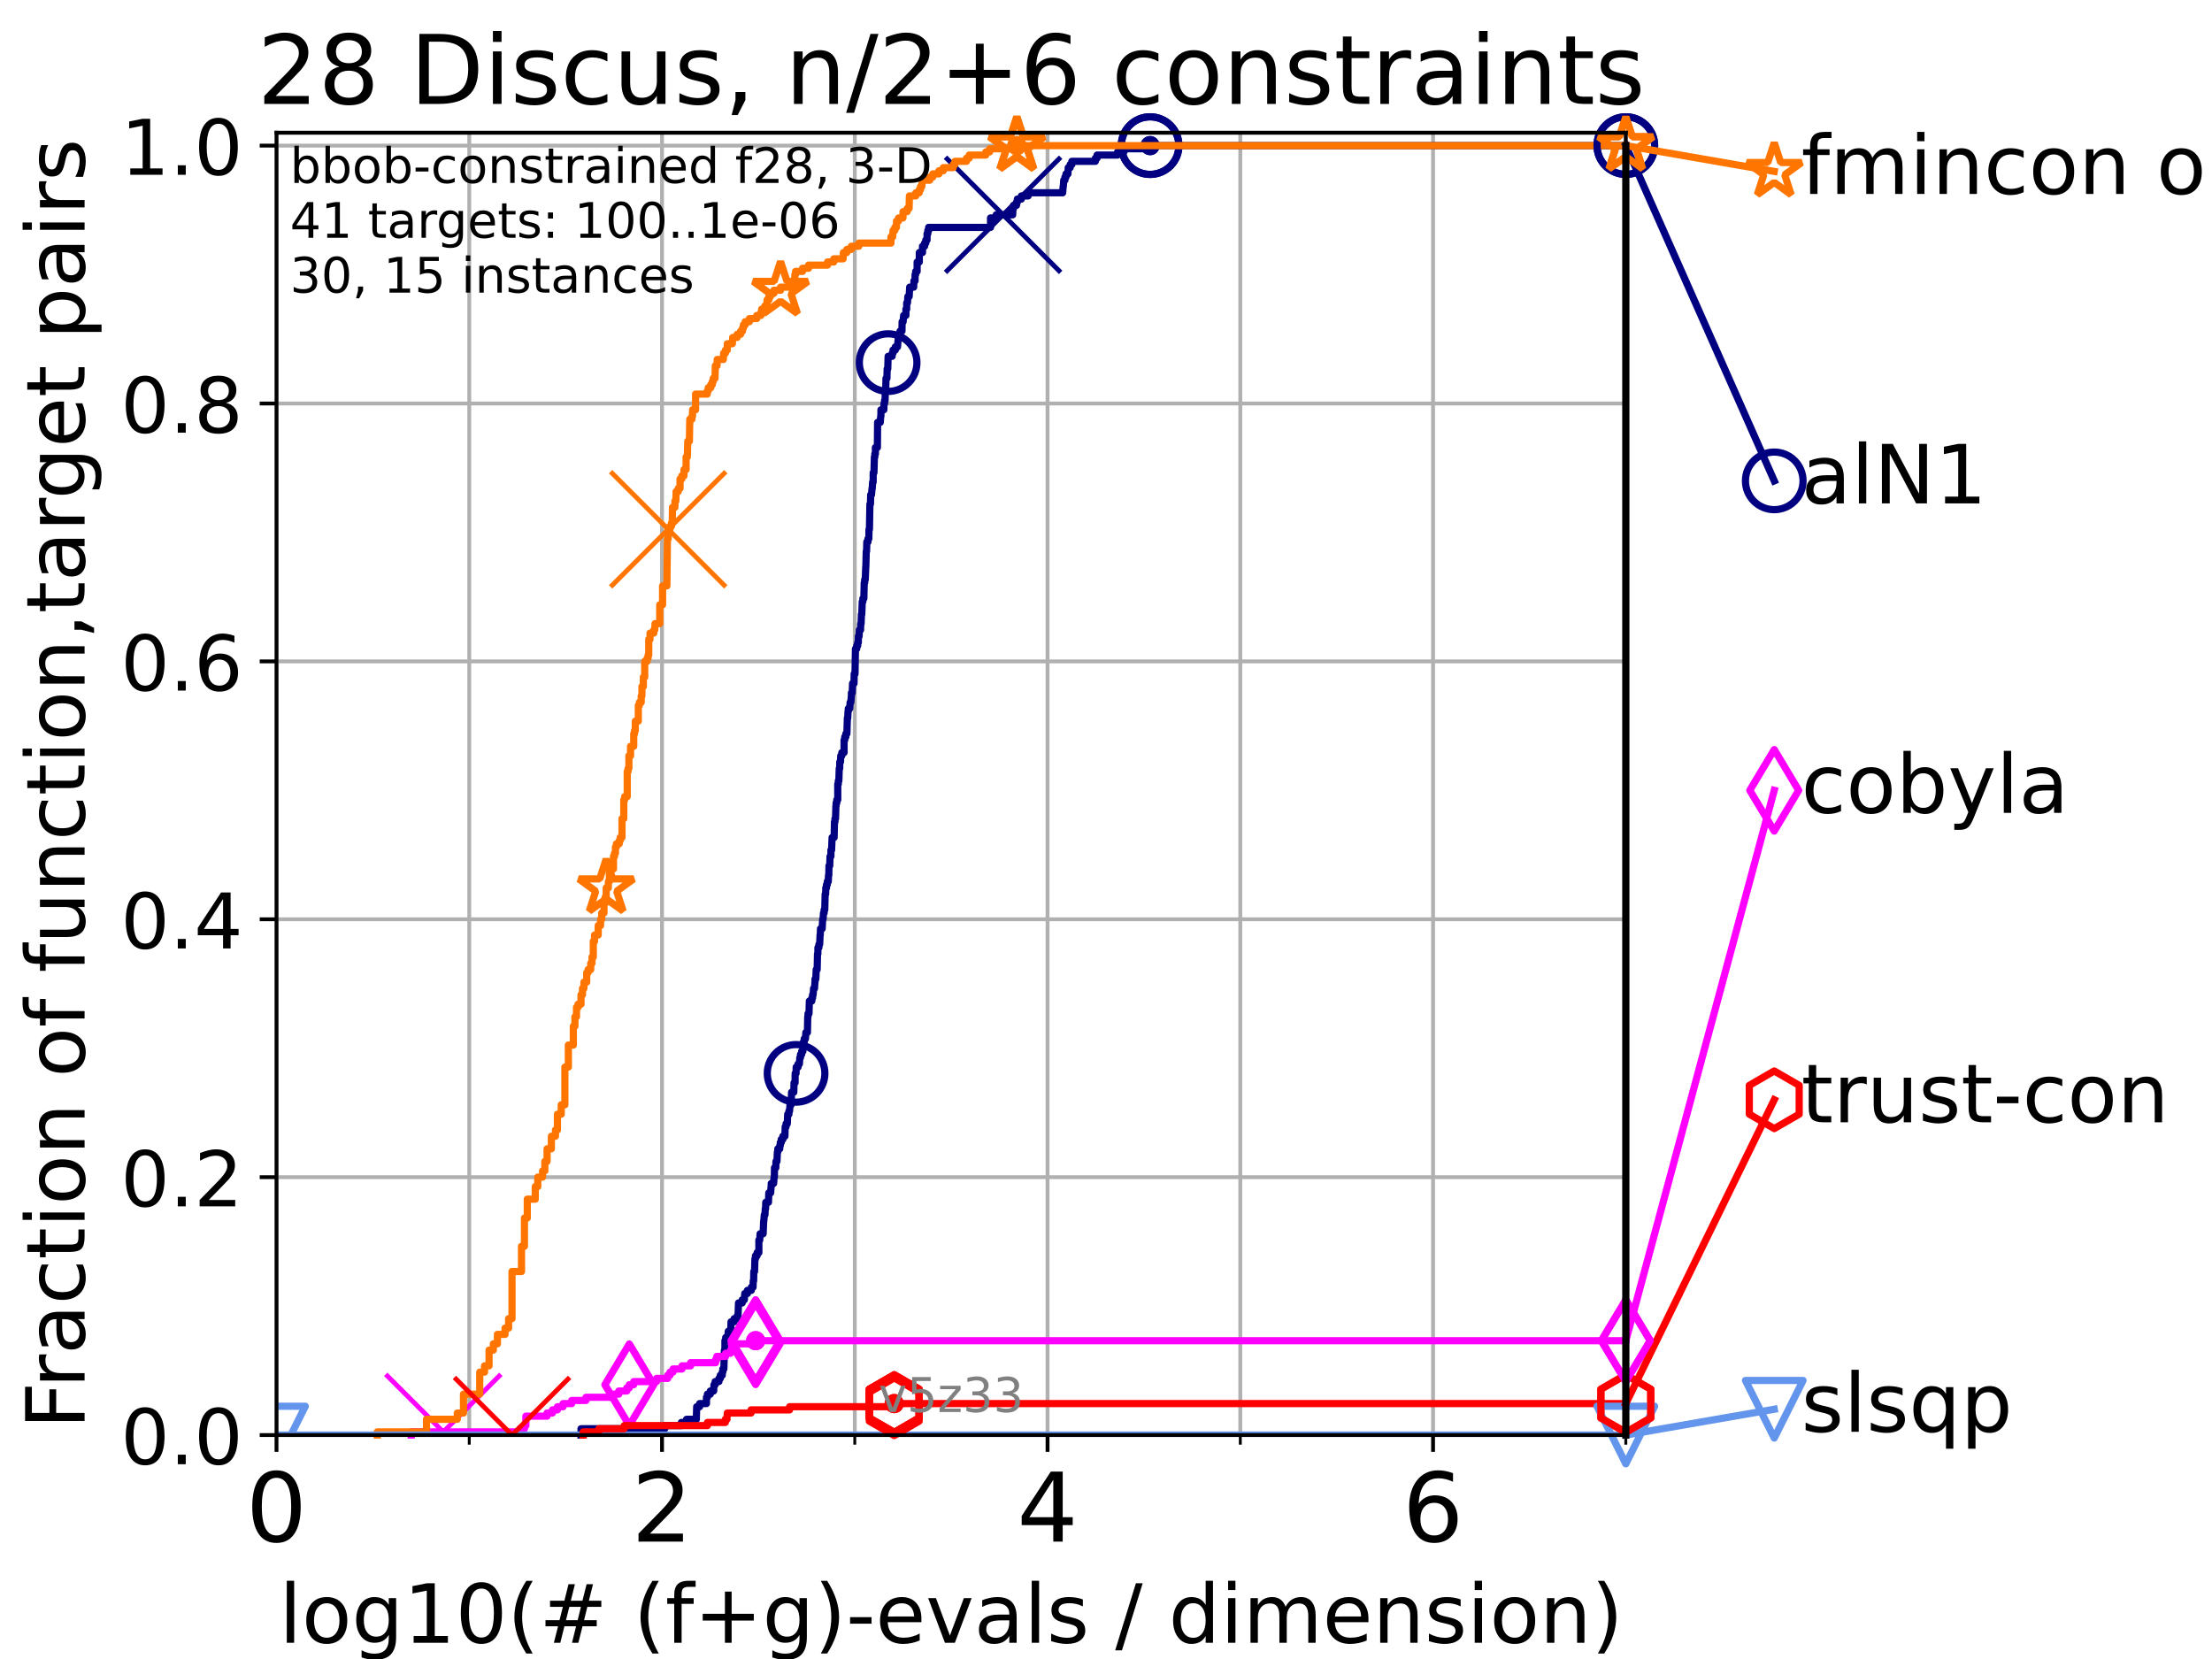 <?xml version="1.0" encoding="utf-8" standalone="no"?>
<!DOCTYPE svg PUBLIC "-//W3C//DTD SVG 1.1//EN"
  "http://www.w3.org/Graphics/SVG/1.1/DTD/svg11.dtd">
<!-- Created with matplotlib (https://matplotlib.org/) -->
<svg height="345.6pt" version="1.1" viewBox="0 0 460.8 345.6" width="460.8pt" xmlns="http://www.w3.org/2000/svg" xmlns:xlink="http://www.w3.org/1999/xlink">
 <defs>
  <style type="text/css">*{stroke-linecap:butt;stroke-linejoin:round;}</style>
 </defs>
 <g id="figure_1">
  <g id="patch_1">
   <path d="M 0 345.6 
L 460.8 345.6 
L 460.8 0 
L 0 0 
z
" style="fill:#ffffff;"/>
  </g>
  <g id="axes_1">
   <g id="patch_2">
    <path d="M 57.6 298.944 
L 338.688 298.944 
L 338.688 27.648 
L 57.6 27.648 
z
" style="fill:#ffffff;"/>
   </g>
   <g id="matplotlib.axis_1">
    <g id="xtick_1">
     <g id="line2d_1">
      <path clip-path="url(#p6ec31e1ccc)" d="M 57.6 298.944 
L 57.6 27.648 
" style="fill:none;stroke:#b0b0b0;stroke-linecap:square;stroke-width:0.8;"/>
     </g>
     <g id="line2d_2">
      <defs>
       <path d="M 0 0 
L 0 3.5 
" id="m6fcc3bc49b" style="stroke:#000000;stroke-width:0.8;"/>
      </defs>
      <g>
       <use style="stroke:#000000;stroke-width:0.8;" x="57.6" xlink:href="#m6fcc3bc49b" y="298.944"/>
      </g>
     </g>
     <g id="text_1">
      <!-- 0 -->
      <g transform="translate(51.237 321.141)scale(0.2 -0.2)">
       <defs>
        <path d="M 31.781 66.406 
Q 24.172 66.406 20.328 58.906 
Q 16.5 51.422 16.5 36.375 
Q 16.5 21.391 20.328 13.891 
Q 24.172 6.391 31.781 6.391 
Q 39.453 6.391 43.281 13.891 
Q 47.125 21.391 47.125 36.375 
Q 47.125 51.422 43.281 58.906 
Q 39.453 66.406 31.781 66.406 
z
M 31.781 74.219 
Q 44.047 74.219 50.516 64.516 
Q 56.984 54.828 56.984 36.375 
Q 56.984 17.969 50.516 8.266 
Q 44.047 -1.422 31.781 -1.422 
Q 19.531 -1.422 13.062 8.266 
Q 6.594 17.969 6.594 36.375 
Q 6.594 54.828 13.062 64.516 
Q 19.531 74.219 31.781 74.219 
z
" id="DejaVuSans-48"/>
       </defs>
       <use xlink:href="#DejaVuSans-48"/>
      </g>
     </g>
    </g>
    <g id="xtick_2">
     <g id="line2d_3">
      <path clip-path="url(#p6ec31e1ccc)" d="M 137.911 298.944 
L 137.911 27.648 
" style="fill:none;stroke:#b0b0b0;stroke-linecap:square;stroke-width:0.8;"/>
     </g>
     <g id="line2d_4">
      <g>
       <use style="stroke:#000000;stroke-width:0.8;" x="137.911" xlink:href="#m6fcc3bc49b" y="298.944"/>
      </g>
     </g>
     <g id="text_2">
      <!-- 2 -->
      <g transform="translate(131.548 321.141)scale(0.2 -0.2)">
       <defs>
        <path d="M 19.188 8.297 
L 53.609 8.297 
L 53.609 0 
L 7.328 0 
L 7.328 8.297 
Q 12.938 14.109 22.625 23.891 
Q 32.328 33.688 34.812 36.531 
Q 39.547 41.844 41.422 45.531 
Q 43.312 49.219 43.312 52.781 
Q 43.312 58.594 39.234 62.25 
Q 35.156 65.922 28.609 65.922 
Q 23.969 65.922 18.812 64.312 
Q 13.672 62.703 7.812 59.422 
L 7.812 69.391 
Q 13.766 71.781 18.938 73 
Q 24.125 74.219 28.422 74.219 
Q 39.75 74.219 46.484 68.547 
Q 53.219 62.891 53.219 53.422 
Q 53.219 48.922 51.531 44.891 
Q 49.859 40.875 45.406 35.406 
Q 44.188 33.984 37.641 27.219 
Q 31.109 20.453 19.188 8.297 
z
" id="DejaVuSans-50"/>
       </defs>
       <use xlink:href="#DejaVuSans-50"/>
      </g>
     </g>
    </g>
    <g id="xtick_3">
     <g id="line2d_5">
      <path clip-path="url(#p6ec31e1ccc)" d="M 218.222 298.944 
L 218.222 27.648 
" style="fill:none;stroke:#b0b0b0;stroke-linecap:square;stroke-width:0.8;"/>
     </g>
     <g id="line2d_6">
      <g>
       <use style="stroke:#000000;stroke-width:0.8;" x="218.222" xlink:href="#m6fcc3bc49b" y="298.944"/>
      </g>
     </g>
     <g id="text_3">
      <!-- 4 -->
      <g transform="translate(211.859 321.141)scale(0.2 -0.2)">
       <defs>
        <path d="M 37.797 64.312 
L 12.891 25.391 
L 37.797 25.391 
z
M 35.203 72.906 
L 47.609 72.906 
L 47.609 25.391 
L 58.016 25.391 
L 58.016 17.188 
L 47.609 17.188 
L 47.609 0 
L 37.797 0 
L 37.797 17.188 
L 4.891 17.188 
L 4.891 26.703 
z
" id="DejaVuSans-52"/>
       </defs>
       <use xlink:href="#DejaVuSans-52"/>
      </g>
     </g>
    </g>
    <g id="xtick_4">
     <g id="line2d_7">
      <path clip-path="url(#p6ec31e1ccc)" d="M 298.533 298.944 
L 298.533 27.648 
" style="fill:none;stroke:#b0b0b0;stroke-linecap:square;stroke-width:0.8;"/>
     </g>
     <g id="line2d_8">
      <g>
       <use style="stroke:#000000;stroke-width:0.8;" x="298.533" xlink:href="#m6fcc3bc49b" y="298.944"/>
      </g>
     </g>
     <g id="text_4">
      <!-- 6 -->
      <g transform="translate(292.17 321.141)scale(0.2 -0.2)">
       <defs>
        <path d="M 33.016 40.375 
Q 26.375 40.375 22.484 35.828 
Q 18.609 31.297 18.609 23.391 
Q 18.609 15.531 22.484 10.953 
Q 26.375 6.391 33.016 6.391 
Q 39.656 6.391 43.531 10.953 
Q 47.406 15.531 47.406 23.391 
Q 47.406 31.297 43.531 35.828 
Q 39.656 40.375 33.016 40.375 
z
M 52.594 71.297 
L 52.594 62.312 
Q 48.875 64.062 45.094 64.984 
Q 41.312 65.922 37.594 65.922 
Q 27.828 65.922 22.672 59.328 
Q 17.531 52.734 16.797 39.406 
Q 19.672 43.656 24.016 45.922 
Q 28.375 48.188 33.594 48.188 
Q 44.578 48.188 50.953 41.516 
Q 57.328 34.859 57.328 23.391 
Q 57.328 12.156 50.688 5.359 
Q 44.047 -1.422 33.016 -1.422 
Q 20.359 -1.422 13.672 8.266 
Q 6.984 17.969 6.984 36.375 
Q 6.984 53.656 15.188 63.938 
Q 23.391 74.219 37.203 74.219 
Q 40.922 74.219 44.703 73.484 
Q 48.484 72.75 52.594 71.297 
z
" id="DejaVuSans-54"/>
       </defs>
       <use xlink:href="#DejaVuSans-54"/>
      </g>
     </g>
    </g>
    <g id="xtick_5">
     <g id="line2d_9">
      <path clip-path="url(#p6ec31e1ccc)" d="M 97.755 298.944 
L 97.755 27.648 
" style="fill:none;stroke:#b0b0b0;stroke-linecap:square;stroke-width:0.8;"/>
     </g>
     <g id="line2d_10">
      <defs>
       <path d="M 0 0 
L 0 2 
" id="m51c8b75c7c" style="stroke:#000000;stroke-width:0.6;"/>
      </defs>
      <g>
       <use style="stroke:#000000;stroke-width:0.6;" x="97.755" xlink:href="#m51c8b75c7c" y="298.944"/>
      </g>
     </g>
    </g>
    <g id="xtick_6">
     <g id="line2d_11">
      <path clip-path="url(#p6ec31e1ccc)" d="M 178.066 298.944 
L 178.066 27.648 
" style="fill:none;stroke:#b0b0b0;stroke-linecap:square;stroke-width:0.8;"/>
     </g>
     <g id="line2d_12">
      <g>
       <use style="stroke:#000000;stroke-width:0.6;" x="178.066" xlink:href="#m51c8b75c7c" y="298.944"/>
      </g>
     </g>
    </g>
    <g id="xtick_7">
     <g id="line2d_13">
      <path clip-path="url(#p6ec31e1ccc)" d="M 258.377 298.944 
L 258.377 27.648 
" style="fill:none;stroke:#b0b0b0;stroke-linecap:square;stroke-width:0.8;"/>
     </g>
     <g id="line2d_14">
      <g>
       <use style="stroke:#000000;stroke-width:0.6;" x="258.377" xlink:href="#m51c8b75c7c" y="298.944"/>
      </g>
     </g>
    </g>
    <g id="xtick_8">
     <g id="line2d_15">
      <path clip-path="url(#p6ec31e1ccc)" d="M 338.688 298.944 
L 338.688 27.648 
" style="fill:none;stroke:#b0b0b0;stroke-linecap:square;stroke-width:0.8;"/>
     </g>
     <g id="line2d_16">
      <g>
       <use style="stroke:#000000;stroke-width:0.6;" x="338.688" xlink:href="#m51c8b75c7c" y="298.944"/>
      </g>
     </g>
    </g>
    <g id="text_5">
     <!-- log10(# (f+g)-evals / dimension) -->
     <g transform="translate(58.145 342.218)scale(0.17 -0.17)">
      <defs>
       <path d="M 9.422 75.984 
L 18.406 75.984 
L 18.406 0 
L 9.422 0 
z
" id="DejaVuSans-108"/>
       <path d="M 30.609 48.391 
Q 23.391 48.391 19.188 42.75 
Q 14.984 37.109 14.984 27.297 
Q 14.984 17.484 19.156 11.844 
Q 23.344 6.203 30.609 6.203 
Q 37.797 6.203 41.984 11.859 
Q 46.188 17.531 46.188 27.297 
Q 46.188 37.016 41.984 42.703 
Q 37.797 48.391 30.609 48.391 
z
M 30.609 56 
Q 42.328 56 49.016 48.375 
Q 55.719 40.766 55.719 27.297 
Q 55.719 13.875 49.016 6.219 
Q 42.328 -1.422 30.609 -1.422 
Q 18.844 -1.422 12.172 6.219 
Q 5.516 13.875 5.516 27.297 
Q 5.516 40.766 12.172 48.375 
Q 18.844 56 30.609 56 
z
" id="DejaVuSans-111"/>
       <path d="M 45.406 27.984 
Q 45.406 37.75 41.375 43.109 
Q 37.359 48.484 30.078 48.484 
Q 22.859 48.484 18.828 43.109 
Q 14.797 37.75 14.797 27.984 
Q 14.797 18.266 18.828 12.891 
Q 22.859 7.516 30.078 7.516 
Q 37.359 7.516 41.375 12.891 
Q 45.406 18.266 45.406 27.984 
z
M 54.391 6.781 
Q 54.391 -7.172 48.188 -13.984 
Q 42 -20.797 29.203 -20.797 
Q 24.469 -20.797 20.266 -20.094 
Q 16.062 -19.391 12.109 -17.922 
L 12.109 -9.188 
Q 16.062 -11.328 19.922 -12.344 
Q 23.781 -13.375 27.781 -13.375 
Q 36.625 -13.375 41.016 -8.766 
Q 45.406 -4.156 45.406 5.172 
L 45.406 9.625 
Q 42.625 4.781 38.281 2.391 
Q 33.938 0 27.875 0 
Q 17.828 0 11.672 7.656 
Q 5.516 15.328 5.516 27.984 
Q 5.516 40.672 11.672 48.328 
Q 17.828 56 27.875 56 
Q 33.938 56 38.281 53.609 
Q 42.625 51.219 45.406 46.391 
L 45.406 54.688 
L 54.391 54.688 
z
" id="DejaVuSans-103"/>
       <path d="M 12.406 8.297 
L 28.516 8.297 
L 28.516 63.922 
L 10.984 60.406 
L 10.984 69.391 
L 28.422 72.906 
L 38.281 72.906 
L 38.281 8.297 
L 54.391 8.297 
L 54.391 0 
L 12.406 0 
z
" id="DejaVuSans-49"/>
       <path d="M 31 75.875 
Q 24.469 64.656 21.281 53.656 
Q 18.109 42.672 18.109 31.391 
Q 18.109 20.125 21.312 9.062 
Q 24.516 -2 31 -13.188 
L 23.188 -13.188 
Q 15.875 -1.703 12.234 9.375 
Q 8.594 20.453 8.594 31.391 
Q 8.594 42.281 12.203 53.312 
Q 15.828 64.359 23.188 75.875 
z
" id="DejaVuSans-40"/>
       <path d="M 51.125 44 
L 36.922 44 
L 32.812 27.688 
L 47.125 27.688 
z
M 43.797 71.781 
L 38.719 51.516 
L 52.984 51.516 
L 58.109 71.781 
L 65.922 71.781 
L 60.891 51.516 
L 76.125 51.516 
L 76.125 44 
L 58.984 44 
L 54.984 27.688 
L 70.516 27.688 
L 70.516 20.219 
L 53.078 20.219 
L 48 0 
L 40.188 0 
L 45.219 20.219 
L 30.906 20.219 
L 25.875 0 
L 18.016 0 
L 23.094 20.219 
L 7.719 20.219 
L 7.719 27.688 
L 24.906 27.688 
L 29 44 
L 13.281 44 
L 13.281 51.516 
L 30.906 51.516 
L 35.891 71.781 
z
" id="DejaVuSans-35"/>
       <path id="DejaVuSans-32"/>
       <path d="M 37.109 75.984 
L 37.109 68.5 
L 28.516 68.5 
Q 23.688 68.5 21.797 66.547 
Q 19.922 64.594 19.922 59.516 
L 19.922 54.688 
L 34.719 54.688 
L 34.719 47.703 
L 19.922 47.703 
L 19.922 0 
L 10.891 0 
L 10.891 47.703 
L 2.297 47.703 
L 2.297 54.688 
L 10.891 54.688 
L 10.891 58.5 
Q 10.891 67.625 15.141 71.797 
Q 19.391 75.984 28.609 75.984 
z
" id="DejaVuSans-102"/>
       <path d="M 46 62.703 
L 46 35.5 
L 73.188 35.5 
L 73.188 27.203 
L 46 27.203 
L 46 0 
L 37.797 0 
L 37.797 27.203 
L 10.594 27.203 
L 10.594 35.5 
L 37.797 35.5 
L 37.797 62.703 
z
" id="DejaVuSans-43"/>
       <path d="M 8.016 75.875 
L 15.828 75.875 
Q 23.141 64.359 26.781 53.312 
Q 30.422 42.281 30.422 31.391 
Q 30.422 20.453 26.781 9.375 
Q 23.141 -1.703 15.828 -13.188 
L 8.016 -13.188 
Q 14.5 -2 17.703 9.062 
Q 20.906 20.125 20.906 31.391 
Q 20.906 42.672 17.703 53.656 
Q 14.5 64.656 8.016 75.875 
z
" id="DejaVuSans-41"/>
       <path d="M 4.891 31.391 
L 31.203 31.391 
L 31.203 23.391 
L 4.891 23.391 
z
" id="DejaVuSans-45"/>
       <path d="M 56.203 29.594 
L 56.203 25.203 
L 14.891 25.203 
Q 15.484 15.922 20.484 11.062 
Q 25.484 6.203 34.422 6.203 
Q 39.594 6.203 44.453 7.469 
Q 49.312 8.734 54.109 11.281 
L 54.109 2.781 
Q 49.266 0.734 44.188 -0.344 
Q 39.109 -1.422 33.891 -1.422 
Q 20.797 -1.422 13.156 6.188 
Q 5.516 13.812 5.516 26.812 
Q 5.516 40.234 12.766 48.109 
Q 20.016 56 32.328 56 
Q 43.359 56 49.781 48.891 
Q 56.203 41.797 56.203 29.594 
z
M 47.219 32.234 
Q 47.125 39.594 43.094 43.984 
Q 39.062 48.391 32.422 48.391 
Q 24.906 48.391 20.391 44.141 
Q 15.875 39.891 15.188 32.172 
z
" id="DejaVuSans-101"/>
       <path d="M 2.984 54.688 
L 12.5 54.688 
L 29.594 8.797 
L 46.688 54.688 
L 56.203 54.688 
L 35.688 0 
L 23.484 0 
z
" id="DejaVuSans-118"/>
       <path d="M 34.281 27.484 
Q 23.391 27.484 19.188 25 
Q 14.984 22.516 14.984 16.5 
Q 14.984 11.719 18.141 8.906 
Q 21.297 6.109 26.703 6.109 
Q 34.188 6.109 38.703 11.406 
Q 43.219 16.703 43.219 25.484 
L 43.219 27.484 
z
M 52.203 31.203 
L 52.203 0 
L 43.219 0 
L 43.219 8.297 
Q 40.141 3.328 35.547 0.953 
Q 30.953 -1.422 24.312 -1.422 
Q 15.922 -1.422 10.953 3.297 
Q 6 8.016 6 15.922 
Q 6 25.141 12.172 29.828 
Q 18.359 34.516 30.609 34.516 
L 43.219 34.516 
L 43.219 35.406 
Q 43.219 41.609 39.141 45 
Q 35.062 48.391 27.688 48.391 
Q 23 48.391 18.547 47.266 
Q 14.109 46.141 10.016 43.891 
L 10.016 52.203 
Q 14.938 54.109 19.578 55.047 
Q 24.219 56 28.609 56 
Q 40.484 56 46.344 49.844 
Q 52.203 43.703 52.203 31.203 
z
" id="DejaVuSans-97"/>
       <path d="M 44.281 53.078 
L 44.281 44.578 
Q 40.484 46.531 36.375 47.5 
Q 32.281 48.484 27.875 48.484 
Q 21.188 48.484 17.844 46.438 
Q 14.5 44.391 14.5 40.281 
Q 14.5 37.156 16.891 35.375 
Q 19.281 33.594 26.516 31.984 
L 29.594 31.297 
Q 39.156 29.25 43.188 25.516 
Q 47.219 21.781 47.219 15.094 
Q 47.219 7.469 41.188 3.016 
Q 35.156 -1.422 24.609 -1.422 
Q 20.219 -1.422 15.453 -0.562 
Q 10.688 0.297 5.422 2 
L 5.422 11.281 
Q 10.406 8.688 15.234 7.391 
Q 20.062 6.109 24.812 6.109 
Q 31.156 6.109 34.562 8.281 
Q 37.984 10.453 37.984 14.406 
Q 37.984 18.062 35.516 20.016 
Q 33.062 21.969 24.703 23.781 
L 21.578 24.516 
Q 13.234 26.266 9.516 29.906 
Q 5.812 33.547 5.812 39.891 
Q 5.812 47.609 11.281 51.797 
Q 16.75 56 26.812 56 
Q 31.781 56 36.172 55.266 
Q 40.578 54.547 44.281 53.078 
z
" id="DejaVuSans-115"/>
       <path d="M 25.391 72.906 
L 33.688 72.906 
L 8.297 -9.281 
L 0 -9.281 
z
" id="DejaVuSans-47"/>
       <path d="M 45.406 46.391 
L 45.406 75.984 
L 54.391 75.984 
L 54.391 0 
L 45.406 0 
L 45.406 8.203 
Q 42.578 3.328 38.25 0.953 
Q 33.938 -1.422 27.875 -1.422 
Q 17.969 -1.422 11.734 6.484 
Q 5.516 14.406 5.516 27.297 
Q 5.516 40.188 11.734 48.094 
Q 17.969 56 27.875 56 
Q 33.938 56 38.25 53.625 
Q 42.578 51.266 45.406 46.391 
z
M 14.797 27.297 
Q 14.797 17.391 18.875 11.75 
Q 22.953 6.109 30.078 6.109 
Q 37.203 6.109 41.297 11.75 
Q 45.406 17.391 45.406 27.297 
Q 45.406 37.203 41.297 42.844 
Q 37.203 48.484 30.078 48.484 
Q 22.953 48.484 18.875 42.844 
Q 14.797 37.203 14.797 27.297 
z
" id="DejaVuSans-100"/>
       <path d="M 9.422 54.688 
L 18.406 54.688 
L 18.406 0 
L 9.422 0 
z
M 9.422 75.984 
L 18.406 75.984 
L 18.406 64.594 
L 9.422 64.594 
z
" id="DejaVuSans-105"/>
       <path d="M 52 44.188 
Q 55.375 50.25 60.062 53.125 
Q 64.75 56 71.094 56 
Q 79.641 56 84.281 50.016 
Q 88.922 44.047 88.922 33.016 
L 88.922 0 
L 79.891 0 
L 79.891 32.719 
Q 79.891 40.578 77.094 44.375 
Q 74.312 48.188 68.609 48.188 
Q 61.625 48.188 57.562 43.547 
Q 53.516 38.922 53.516 30.906 
L 53.516 0 
L 44.484 0 
L 44.484 32.719 
Q 44.484 40.625 41.703 44.406 
Q 38.922 48.188 33.109 48.188 
Q 26.219 48.188 22.156 43.531 
Q 18.109 38.875 18.109 30.906 
L 18.109 0 
L 9.078 0 
L 9.078 54.688 
L 18.109 54.688 
L 18.109 46.188 
Q 21.188 51.219 25.484 53.609 
Q 29.781 56 35.688 56 
Q 41.656 56 45.828 52.969 
Q 50 49.953 52 44.188 
z
" id="DejaVuSans-109"/>
       <path d="M 54.891 33.016 
L 54.891 0 
L 45.906 0 
L 45.906 32.719 
Q 45.906 40.484 42.875 44.328 
Q 39.844 48.188 33.797 48.188 
Q 26.516 48.188 22.312 43.547 
Q 18.109 38.922 18.109 30.906 
L 18.109 0 
L 9.078 0 
L 9.078 54.688 
L 18.109 54.688 
L 18.109 46.188 
Q 21.344 51.125 25.703 53.562 
Q 30.078 56 35.797 56 
Q 45.219 56 50.047 50.172 
Q 54.891 44.344 54.891 33.016 
z
" id="DejaVuSans-110"/>
      </defs>
      <use xlink:href="#DejaVuSans-108"/>
      <use x="27.783" xlink:href="#DejaVuSans-111"/>
      <use x="88.965" xlink:href="#DejaVuSans-103"/>
      <use x="152.441" xlink:href="#DejaVuSans-49"/>
      <use x="216.064" xlink:href="#DejaVuSans-48"/>
      <use x="279.688" xlink:href="#DejaVuSans-40"/>
      <use x="318.701" xlink:href="#DejaVuSans-35"/>
      <use x="402.49" xlink:href="#DejaVuSans-32"/>
      <use x="434.277" xlink:href="#DejaVuSans-40"/>
      <use x="473.291" xlink:href="#DejaVuSans-102"/>
      <use x="508.496" xlink:href="#DejaVuSans-43"/>
      <use x="592.285" xlink:href="#DejaVuSans-103"/>
      <use x="655.762" xlink:href="#DejaVuSans-41"/>
      <use x="694.775" xlink:href="#DejaVuSans-45"/>
      <use x="730.859" xlink:href="#DejaVuSans-101"/>
      <use x="792.383" xlink:href="#DejaVuSans-118"/>
      <use x="851.562" xlink:href="#DejaVuSans-97"/>
      <use x="912.842" xlink:href="#DejaVuSans-108"/>
      <use x="940.625" xlink:href="#DejaVuSans-115"/>
      <use x="992.725" xlink:href="#DejaVuSans-32"/>
      <use x="1024.512" xlink:href="#DejaVuSans-47"/>
      <use x="1058.203" xlink:href="#DejaVuSans-32"/>
      <use x="1089.99" xlink:href="#DejaVuSans-100"/>
      <use x="1153.467" xlink:href="#DejaVuSans-105"/>
      <use x="1181.25" xlink:href="#DejaVuSans-109"/>
      <use x="1278.662" xlink:href="#DejaVuSans-101"/>
      <use x="1340.186" xlink:href="#DejaVuSans-110"/>
      <use x="1403.564" xlink:href="#DejaVuSans-115"/>
      <use x="1455.664" xlink:href="#DejaVuSans-105"/>
      <use x="1483.447" xlink:href="#DejaVuSans-111"/>
      <use x="1544.629" xlink:href="#DejaVuSans-110"/>
      <use x="1608.008" xlink:href="#DejaVuSans-41"/>
     </g>
    </g>
   </g>
   <g id="matplotlib.axis_2">
    <g id="ytick_1">
     <g id="line2d_17">
      <path clip-path="url(#p6ec31e1ccc)" d="M 57.6 298.944 
L 338.688 298.944 
" style="fill:none;stroke:#b0b0b0;stroke-linecap:square;stroke-width:0.8;"/>
     </g>
     <g id="line2d_18">
      <defs>
       <path d="M 0 0 
L -3.5 0 
" id="m9a94404685" style="stroke:#000000;stroke-width:0.8;"/>
      </defs>
      <g>
       <use style="stroke:#000000;stroke-width:0.8;" x="57.6" xlink:href="#m9a94404685" y="298.944"/>
      </g>
     </g>
     <g id="text_6">
      <!-- 0.0 -->
      <g transform="translate(25.155 305.023)scale(0.16 -0.16)">
       <defs>
        <path d="M 10.688 12.406 
L 21 12.406 
L 21 0 
L 10.688 0 
z
" id="DejaVuSans-46"/>
       </defs>
       <use xlink:href="#DejaVuSans-48"/>
       <use x="63.623" xlink:href="#DejaVuSans-46"/>
       <use x="95.41" xlink:href="#DejaVuSans-48"/>
      </g>
     </g>
    </g>
    <g id="ytick_2">
     <g id="line2d_19">
      <path clip-path="url(#p6ec31e1ccc)" d="M 57.6 245.222 
L 338.688 245.222 
" style="fill:none;stroke:#b0b0b0;stroke-linecap:square;stroke-width:0.8;"/>
     </g>
     <g id="line2d_20">
      <g>
       <use style="stroke:#000000;stroke-width:0.8;" x="57.6" xlink:href="#m9a94404685" y="245.222"/>
      </g>
     </g>
     <g id="text_7">
      <!-- 0.2 -->
      <g transform="translate(25.155 251.301)scale(0.16 -0.16)">
       <use xlink:href="#DejaVuSans-48"/>
       <use x="63.623" xlink:href="#DejaVuSans-46"/>
       <use x="95.41" xlink:href="#DejaVuSans-50"/>
      </g>
     </g>
    </g>
    <g id="ytick_3">
     <g id="line2d_21">
      <path clip-path="url(#p6ec31e1ccc)" d="M 57.6 191.5 
L 338.688 191.5 
" style="fill:none;stroke:#b0b0b0;stroke-linecap:square;stroke-width:0.8;"/>
     </g>
     <g id="line2d_22">
      <g>
       <use style="stroke:#000000;stroke-width:0.8;" x="57.6" xlink:href="#m9a94404685" y="191.5"/>
      </g>
     </g>
     <g id="text_8">
      <!-- 0.4 -->
      <g transform="translate(25.155 197.579)scale(0.16 -0.16)">
       <use xlink:href="#DejaVuSans-48"/>
       <use x="63.623" xlink:href="#DejaVuSans-46"/>
       <use x="95.41" xlink:href="#DejaVuSans-52"/>
      </g>
     </g>
    </g>
    <g id="ytick_4">
     <g id="line2d_23">
      <path clip-path="url(#p6ec31e1ccc)" d="M 57.6 137.778 
L 338.688 137.778 
" style="fill:none;stroke:#b0b0b0;stroke-linecap:square;stroke-width:0.8;"/>
     </g>
     <g id="line2d_24">
      <g>
       <use style="stroke:#000000;stroke-width:0.8;" x="57.6" xlink:href="#m9a94404685" y="137.778"/>
      </g>
     </g>
     <g id="text_9">
      <!-- 0.6 -->
      <g transform="translate(25.155 143.857)scale(0.16 -0.16)">
       <use xlink:href="#DejaVuSans-48"/>
       <use x="63.623" xlink:href="#DejaVuSans-46"/>
       <use x="95.41" xlink:href="#DejaVuSans-54"/>
      </g>
     </g>
    </g>
    <g id="ytick_5">
     <g id="line2d_25">
      <path clip-path="url(#p6ec31e1ccc)" d="M 57.6 84.056 
L 338.688 84.056 
" style="fill:none;stroke:#b0b0b0;stroke-linecap:square;stroke-width:0.8;"/>
     </g>
     <g id="line2d_26">
      <g>
       <use style="stroke:#000000;stroke-width:0.8;" x="57.6" xlink:href="#m9a94404685" y="84.056"/>
      </g>
     </g>
     <g id="text_10">
      <!-- 0.8 -->
      <g transform="translate(25.155 90.135)scale(0.16 -0.16)">
       <defs>
        <path d="M 31.781 34.625 
Q 24.75 34.625 20.719 30.859 
Q 16.703 27.094 16.703 20.516 
Q 16.703 13.922 20.719 10.156 
Q 24.75 6.391 31.781 6.391 
Q 38.812 6.391 42.859 10.172 
Q 46.922 13.969 46.922 20.516 
Q 46.922 27.094 42.891 30.859 
Q 38.875 34.625 31.781 34.625 
z
M 21.922 38.812 
Q 15.578 40.375 12.031 44.719 
Q 8.5 49.078 8.5 55.328 
Q 8.5 64.062 14.719 69.141 
Q 20.953 74.219 31.781 74.219 
Q 42.672 74.219 48.875 69.141 
Q 55.078 64.062 55.078 55.328 
Q 55.078 49.078 51.531 44.719 
Q 48 40.375 41.703 38.812 
Q 48.828 37.156 52.797 32.312 
Q 56.781 27.484 56.781 20.516 
Q 56.781 9.906 50.312 4.234 
Q 43.844 -1.422 31.781 -1.422 
Q 19.734 -1.422 13.25 4.234 
Q 6.781 9.906 6.781 20.516 
Q 6.781 27.484 10.781 32.312 
Q 14.797 37.156 21.922 38.812 
z
M 18.312 54.391 
Q 18.312 48.734 21.844 45.562 
Q 25.391 42.391 31.781 42.391 
Q 38.141 42.391 41.719 45.562 
Q 45.312 48.734 45.312 54.391 
Q 45.312 60.062 41.719 63.234 
Q 38.141 66.406 31.781 66.406 
Q 25.391 66.406 21.844 63.234 
Q 18.312 60.062 18.312 54.391 
z
" id="DejaVuSans-56"/>
       </defs>
       <use xlink:href="#DejaVuSans-48"/>
       <use x="63.623" xlink:href="#DejaVuSans-46"/>
       <use x="95.41" xlink:href="#DejaVuSans-56"/>
      </g>
     </g>
    </g>
    <g id="ytick_6">
     <g id="line2d_27">
      <path clip-path="url(#p6ec31e1ccc)" d="M 57.6 30.334 
L 338.688 30.334 
" style="fill:none;stroke:#b0b0b0;stroke-linecap:square;stroke-width:0.8;"/>
     </g>
     <g id="line2d_28">
      <g>
       <use style="stroke:#000000;stroke-width:0.8;" x="57.6" xlink:href="#m9a94404685" y="30.334"/>
      </g>
     </g>
     <g id="text_11">
      <!-- 1.0 -->
      <g transform="translate(25.155 36.413)scale(0.16 -0.16)">
       <use xlink:href="#DejaVuSans-49"/>
       <use x="63.623" xlink:href="#DejaVuSans-46"/>
       <use x="95.41" xlink:href="#DejaVuSans-48"/>
      </g>
     </g>
    </g>
    <g id="text_12">
     <!-- Fraction of function,target pairs -->
     <g transform="translate(17.62 297.681)rotate(-90)scale(0.17 -0.17)">
      <defs>
       <path d="M 9.812 72.906 
L 51.703 72.906 
L 51.703 64.594 
L 19.672 64.594 
L 19.672 43.109 
L 48.578 43.109 
L 48.578 34.812 
L 19.672 34.812 
L 19.672 0 
L 9.812 0 
z
" id="DejaVuSans-70"/>
       <path d="M 41.109 46.297 
Q 39.594 47.172 37.812 47.578 
Q 36.031 48 33.891 48 
Q 26.266 48 22.188 43.047 
Q 18.109 38.094 18.109 28.812 
L 18.109 0 
L 9.078 0 
L 9.078 54.688 
L 18.109 54.688 
L 18.109 46.188 
Q 20.953 51.172 25.484 53.578 
Q 30.031 56 36.531 56 
Q 37.453 56 38.578 55.875 
Q 39.703 55.766 41.062 55.516 
z
" id="DejaVuSans-114"/>
       <path d="M 48.781 52.594 
L 48.781 44.188 
Q 44.969 46.297 41.141 47.344 
Q 37.312 48.391 33.406 48.391 
Q 24.656 48.391 19.812 42.844 
Q 14.984 37.312 14.984 27.297 
Q 14.984 17.281 19.812 11.734 
Q 24.656 6.203 33.406 6.203 
Q 37.312 6.203 41.141 7.25 
Q 44.969 8.297 48.781 10.406 
L 48.781 2.094 
Q 45.016 0.344 40.984 -0.531 
Q 36.969 -1.422 32.422 -1.422 
Q 20.062 -1.422 12.781 6.344 
Q 5.516 14.109 5.516 27.297 
Q 5.516 40.672 12.859 48.328 
Q 20.219 56 33.016 56 
Q 37.156 56 41.109 55.141 
Q 45.062 54.297 48.781 52.594 
z
" id="DejaVuSans-99"/>
       <path d="M 18.312 70.219 
L 18.312 54.688 
L 36.812 54.688 
L 36.812 47.703 
L 18.312 47.703 
L 18.312 18.016 
Q 18.312 11.328 20.141 9.422 
Q 21.969 7.516 27.594 7.516 
L 36.812 7.516 
L 36.812 0 
L 27.594 0 
Q 17.188 0 13.234 3.875 
Q 9.281 7.766 9.281 18.016 
L 9.281 47.703 
L 2.688 47.703 
L 2.688 54.688 
L 9.281 54.688 
L 9.281 70.219 
z
" id="DejaVuSans-116"/>
       <path d="M 8.5 21.578 
L 8.5 54.688 
L 17.484 54.688 
L 17.484 21.922 
Q 17.484 14.156 20.5 10.266 
Q 23.531 6.391 29.594 6.391 
Q 36.859 6.391 41.078 11.031 
Q 45.312 15.672 45.312 23.688 
L 45.312 54.688 
L 54.297 54.688 
L 54.297 0 
L 45.312 0 
L 45.312 8.406 
Q 42.047 3.422 37.719 1 
Q 33.406 -1.422 27.688 -1.422 
Q 18.266 -1.422 13.375 4.438 
Q 8.5 10.297 8.5 21.578 
z
M 31.109 56 
z
" id="DejaVuSans-117"/>
       <path d="M 11.719 12.406 
L 22.016 12.406 
L 22.016 4 
L 14.016 -11.625 
L 7.719 -11.625 
L 11.719 4 
z
" id="DejaVuSans-44"/>
       <path d="M 18.109 8.203 
L 18.109 -20.797 
L 9.078 -20.797 
L 9.078 54.688 
L 18.109 54.688 
L 18.109 46.391 
Q 20.953 51.266 25.266 53.625 
Q 29.594 56 35.594 56 
Q 45.562 56 51.781 48.094 
Q 58.016 40.188 58.016 27.297 
Q 58.016 14.406 51.781 6.484 
Q 45.562 -1.422 35.594 -1.422 
Q 29.594 -1.422 25.266 0.953 
Q 20.953 3.328 18.109 8.203 
z
M 48.688 27.297 
Q 48.688 37.203 44.609 42.844 
Q 40.531 48.484 33.406 48.484 
Q 26.266 48.484 22.188 42.844 
Q 18.109 37.203 18.109 27.297 
Q 18.109 17.391 22.188 11.75 
Q 26.266 6.109 33.406 6.109 
Q 40.531 6.109 44.609 11.75 
Q 48.688 17.391 48.688 27.297 
z
" id="DejaVuSans-112"/>
      </defs>
      <use xlink:href="#DejaVuSans-70"/>
      <use x="50.27" xlink:href="#DejaVuSans-114"/>
      <use x="91.383" xlink:href="#DejaVuSans-97"/>
      <use x="152.662" xlink:href="#DejaVuSans-99"/>
      <use x="207.643" xlink:href="#DejaVuSans-116"/>
      <use x="246.852" xlink:href="#DejaVuSans-105"/>
      <use x="274.635" xlink:href="#DejaVuSans-111"/>
      <use x="335.816" xlink:href="#DejaVuSans-110"/>
      <use x="399.195" xlink:href="#DejaVuSans-32"/>
      <use x="430.982" xlink:href="#DejaVuSans-111"/>
      <use x="492.164" xlink:href="#DejaVuSans-102"/>
      <use x="527.369" xlink:href="#DejaVuSans-32"/>
      <use x="559.156" xlink:href="#DejaVuSans-102"/>
      <use x="594.361" xlink:href="#DejaVuSans-117"/>
      <use x="657.74" xlink:href="#DejaVuSans-110"/>
      <use x="721.119" xlink:href="#DejaVuSans-99"/>
      <use x="776.1" xlink:href="#DejaVuSans-116"/>
      <use x="815.309" xlink:href="#DejaVuSans-105"/>
      <use x="843.092" xlink:href="#DejaVuSans-111"/>
      <use x="904.273" xlink:href="#DejaVuSans-110"/>
      <use x="967.652" xlink:href="#DejaVuSans-44"/>
      <use x="999.439" xlink:href="#DejaVuSans-116"/>
      <use x="1038.648" xlink:href="#DejaVuSans-97"/>
      <use x="1099.928" xlink:href="#DejaVuSans-114"/>
      <use x="1139.291" xlink:href="#DejaVuSans-103"/>
      <use x="1202.768" xlink:href="#DejaVuSans-101"/>
      <use x="1264.291" xlink:href="#DejaVuSans-116"/>
      <use x="1303.5" xlink:href="#DejaVuSans-32"/>
      <use x="1335.287" xlink:href="#DejaVuSans-112"/>
      <use x="1398.764" xlink:href="#DejaVuSans-97"/>
      <use x="1460.043" xlink:href="#DejaVuSans-105"/>
      <use x="1487.826" xlink:href="#DejaVuSans-114"/>
      <use x="1528.939" xlink:href="#DejaVuSans-115"/>
     </g>
    </g>
   </g>
   <g id="line2d_29">
    <defs>
     <path d="M 0 1.5 
C 0.398 1.5 0.779 1.342 1.061 1.061 
C 1.342 0.779 1.5 0.398 1.5 0 
C 1.5 -0.398 1.342 -0.779 1.061 -1.061 
C 0.779 -1.342 0.398 -1.5 0 -1.5 
C -0.398 -1.5 -0.779 -1.342 -1.061 -1.061 
C -1.342 -0.779 -1.5 -0.398 -1.5 0 
C -1.5 0.398 -1.342 0.779 -1.061 1.061 
C -0.779 1.342 -0.398 1.5 0 1.5 
z
" id="m09f7592d04" style="stroke:#000080;"/>
    </defs>
    <g>
     <use style="fill:#000080;stroke:#000080;" x="239.586" xlink:href="#m09f7592d04" y="30.334"/>
     <use style="fill:#000080;stroke:#000080;" x="239.586" xlink:href="#m09f7592d04" y="30.334"/>
    </g>
   </g>
   <g id="line2d_30">
    <path d="M 121.037 298.944 
L 121.037 297.634 
L 138.483 297.634 
L 138.483 296.979 
L 141.941 296.979 
L 141.941 296.323 
L 143.015 296.323 
L 143.015 295.668 
L 145.059 295.668 
L 145.136 293.048 
L 145.74 293.048 
L 145.74 292.393 
L 147.165 292.393 
L 147.165 291.082 
L 147.369 291.082 
L 147.369 290.427 
L 147.967 290.427 
L 147.967 289.772 
L 148.671 289.772 
L 148.733 288.462 
L 148.982 288.462 
L 148.982 287.807 
L 149.765 287.807 
L 149.765 287.151 
L 150.057 287.151 
L 150.057 286.496 
L 150.458 286.496 
L 150.458 285.841 
L 150.571 285.841 
L 150.571 285.186 
L 150.794 285.186 
L 150.905 281.255 
L 151.015 281.255 
L 151.015 279.29 
L 151.179 279.29 
L 151.179 278.634 
L 151.608 278.634 
L 151.714 277.324 
L 152.233 277.324 
L 152.284 275.359 
L 152.934 275.359 
L 152.934 274.704 
L 153.609 274.704 
L 153.609 274.048 
L 153.75 274.048 
L 153.844 271.428 
L 154.619 271.428 
L 154.619 270.773 
L 155.059 270.773 
L 155.146 269.462 
L 155.7 269.462 
L 155.7 268.807 
L 156.519 268.807 
L 156.519 268.152 
L 156.875 268.152 
L 156.914 266.842 
L 156.992 266.842 
L 157.031 264.876 
L 157.186 264.876 
L 157.263 262.256 
L 157.377 262.256 
L 157.377 261.601 
L 157.717 261.601 
L 157.717 260.946 
L 158.086 260.946 
L 158.086 258.325 
L 158.268 258.325 
L 158.34 257.015 
L 158.977 257.015 
L 159.081 254.394 
L 159.115 254.394 
L 159.218 253.084 
L 159.355 253.084 
L 159.423 251.773 
L 159.49 251.773 
L 159.524 250.463 
L 160.087 250.463 
L 160.152 248.498 
L 160.538 248.498 
L 160.633 247.187 
L 160.664 247.187 
L 160.664 246.532 
L 161.162 246.532 
L 161.253 245.222 
L 161.314 245.222 
L 161.345 243.257 
L 161.615 243.257 
L 161.645 241.946 
L 161.853 241.946 
L 161.941 239.981 
L 162.029 239.981 
L 162.029 239.326 
L 162.432 239.326 
L 162.432 238.671 
L 162.546 238.671 
L 162.546 238.015 
L 162.743 238.015 
L 162.743 237.36 
L 163.076 237.36 
L 163.076 236.705 
L 163.51 236.705 
L 163.563 234.74 
L 163.749 234.74 
L 163.749 234.085 
L 164.011 234.085 
L 164.089 232.119 
L 164.346 232.119 
L 164.346 231.464 
L 164.474 231.464 
L 164.575 230.154 
L 164.8 230.154 
L 164.899 227.533 
L 165.363 227.533 
L 165.411 225.568 
L 165.626 225.568 
L 165.65 223.602 
L 165.838 223.602 
L 165.862 222.292 
L 166.255 222.292 
L 166.255 221.637 
L 166.528 221.637 
L 166.618 220.326 
L 166.751 220.326 
L 166.751 219.671 
L 166.994 219.671 
L 166.994 219.016 
L 167.256 219.016 
L 167.363 217.051 
L 167.534 217.051 
L 167.534 216.396 
L 167.788 216.396 
L 167.871 215.085 
L 168.202 215.085 
L 168.263 211.81 
L 168.324 211.81 
L 168.324 211.154 
L 168.526 211.154 
L 168.607 208.534 
L 169.119 208.534 
L 169.119 207.879 
L 169.274 207.879 
L 169.274 207.224 
L 169.389 207.224 
L 169.484 205.913 
L 169.673 205.913 
L 169.767 204.603 
L 169.786 204.603 
L 169.786 203.948 
L 169.953 203.948 
L 170.027 201.982 
L 170.229 201.982 
L 170.302 198.707 
L 170.374 198.707 
L 170.392 197.396 
L 170.589 197.396 
L 170.589 196.741 
L 170.749 196.741 
L 170.838 194.776 
L 170.873 194.776 
L 170.925 193.465 
L 171.272 193.465 
L 171.375 191.5 
L 171.46 191.5 
L 171.545 190.19 
L 171.679 190.19 
L 171.679 189.535 
L 171.813 189.535 
L 171.896 186.259 
L 171.995 186.259 
L 172.028 184.949 
L 172.175 184.949 
L 172.175 184.293 
L 172.337 184.293 
L 172.337 183.638 
L 172.546 183.638 
L 172.594 182.328 
L 172.657 182.328 
L 172.689 180.363 
L 172.847 180.363 
L 172.909 178.397 
L 173.096 178.397 
L 173.096 177.087 
L 173.234 177.087 
L 173.341 174.466 
L 173.763 174.466 
L 173.837 171.191 
L 173.941 171.191 
L 173.941 170.535 
L 174.058 170.535 
L 174.131 167.915 
L 174.175 167.915 
L 174.175 167.26 
L 174.32 167.26 
L 174.32 166.604 
L 174.52 166.604 
L 174.52 163.329 
L 174.634 163.329 
L 174.634 162.674 
L 174.747 162.674 
L 174.831 160.053 
L 174.929 160.053 
L 174.929 158.743 
L 175.081 158.743 
L 175.15 157.432 
L 175.368 157.432 
L 175.368 156.777 
L 175.837 156.777 
L 175.837 154.157 
L 175.982 154.157 
L 175.982 153.502 
L 176.203 153.502 
L 176.203 152.846 
L 176.422 152.846 
L 176.523 149.571 
L 176.6 149.571 
L 176.65 148.26 
L 176.713 148.26 
L 176.713 147.605 
L 177.012 147.605 
L 177.098 146.295 
L 177.245 146.295 
L 177.354 144.985 
L 177.366 144.985 
L 177.366 144.33 
L 177.535 144.33 
L 177.607 142.364 
L 177.914 142.364 
L 177.938 140.399 
L 178.113 140.399 
L 178.205 135.157 
L 178.469 135.157 
L 178.469 134.502 
L 178.672 134.502 
L 178.672 133.847 
L 178.806 133.847 
L 178.817 132.537 
L 178.972 132.537 
L 179.017 131.227 
L 179.268 131.227 
L 179.3 129.916 
L 179.387 129.916 
L 179.451 127.951 
L 179.526 127.951 
L 179.622 125.33 
L 179.75 125.33 
L 179.75 124.675 
L 179.959 124.675 
L 180.032 121.399 
L 180.126 121.399 
L 180.126 120.744 
L 180.249 120.744 
L 180.351 118.124 
L 180.372 118.124 
L 180.453 114.848 
L 180.524 114.848 
L 180.574 112.883 
L 180.814 112.883 
L 180.814 112.227 
L 180.992 112.227 
L 181.031 110.262 
L 181.119 110.262 
L 181.217 105.021 
L 181.333 105.021 
L 181.381 103.055 
L 181.553 103.055 
L 181.658 101.745 
L 181.705 101.745 
L 181.78 100.435 
L 181.893 100.435 
L 181.902 98.469 
L 182.06 98.469 
L 182.152 95.194 
L 182.244 95.194 
L 182.244 94.538 
L 182.362 94.538 
L 182.362 93.228 
L 182.775 93.228 
L 182.82 87.987 
L 183.377 87.987 
L 183.471 86.677 
L 183.514 86.677 
L 183.514 85.366 
L 184.124 85.366 
L 184.157 84.056 
L 184.271 84.056 
L 184.271 83.401 
L 184.385 83.401 
L 184.417 81.435 
L 184.506 81.435 
L 184.57 78.815 
L 184.769 78.815 
L 184.809 76.849 
L 184.935 76.849 
L 185.013 74.229 
L 185.851 74.229 
L 185.851 73.574 
L 186.029 73.574 
L 186.029 72.919 
L 186.508 72.919 
L 186.508 72.263 
L 186.968 72.263 
L 187.072 70.953 
L 187.121 70.953 
L 187.121 70.298 
L 187.368 70.298 
L 187.368 69.643 
L 187.49 69.643 
L 187.49 68.988 
L 187.899 68.988 
L 187.925 67.022 
L 188.135 67.022 
L 188.239 65.712 
L 188.719 65.712 
L 188.719 64.402 
L 188.882 64.402 
L 188.882 63.091 
L 189.044 63.091 
L 189.118 61.781 
L 189.394 61.781 
L 189.503 59.816 
L 190.339 59.816 
L 190.385 58.505 
L 190.625 58.505 
L 190.625 57.195 
L 190.749 57.195 
L 190.749 56.54 
L 191.055 56.54 
L 191.055 54.575 
L 191.507 54.575 
L 191.507 52.609 
L 192.172 52.609 
L 192.172 51.299 
L 192.612 51.299 
L 192.612 50.644 
L 192.862 50.644 
L 192.862 49.988 
L 193.124 49.988 
L 193.124 48.678 
L 193.28 48.678 
L 193.28 48.023 
L 193.45 48.023 
L 193.45 47.368 
L 206.347 47.368 
L 206.347 45.402 
L 207.522 45.402 
L 207.522 44.747 
L 210.958 44.747 
L 211.011 43.437 
L 211.138 43.437 
L 211.138 42.782 
L 211.756 42.782 
L 211.756 42.127 
L 211.932 42.127 
L 211.932 41.472 
L 212.77 41.472 
L 212.77 40.816 
L 214.184 40.816 
L 214.184 40.161 
L 221.375 40.161 
L 221.469 38.851 
L 221.508 38.851 
L 221.598 37.541 
L 221.847 37.541 
L 221.847 36.886 
L 222.063 36.886 
L 222.063 36.23 
L 222.473 36.23 
L 222.529 34.92 
L 222.939 34.92 
L 222.939 34.265 
L 223.289 34.265 
L 223.289 33.61 
L 228.185 33.61 
L 228.185 32.955 
L 228.543 32.955 
L 228.543 32.3 
L 232.818 32.3 
L 232.818 31.644 
L 234.145 31.644 
L 234.145 30.989 
L 239.586 30.989 
L 239.586 30.334 
L 338.688 30.334 
L 338.688 30.334 
" style="fill:none;stroke:#000080;stroke-linecap:square;stroke-width:1.5;"/>
   </g>
   <g id="line2d_31">
    <defs>
     <path d="M 0 6 
C 1.591 6 3.117 5.368 4.243 4.243 
C 5.368 3.117 6 1.591 6 0 
C 6 -1.591 5.368 -3.117 4.243 -4.243 
C 3.117 -5.368 1.591 -6 0 -6 
C -1.591 -6 -3.117 -5.368 -4.243 -4.243 
C -5.368 -3.117 -6 -1.591 -6 0 
C -6 1.591 -5.368 3.117 -4.243 4.243 
C -3.117 5.368 -1.591 6 0 6 
z
" id="mb3e61a5186" style="stroke:#000080;stroke-width:1.5;"/>
    </defs>
    <g>
     <use style="fill-opacity:0;stroke:#000080;stroke-width:1.5;" x="165.838" xlink:href="#mb3e61a5186" y="223.602"/>
     <use style="fill-opacity:0;stroke:#000080;stroke-width:1.5;" x="185.013" xlink:href="#mb3e61a5186" y="75.539"/>
     <use style="fill-opacity:0;stroke:#000080;stroke-width:1.5;" x="239.586" xlink:href="#mb3e61a5186" y="30.334"/>
     <use style="fill-opacity:0;stroke:#000080;stroke-width:1.5;" x="239.586" xlink:href="#mb3e61a5186" y="30.334"/>
     <use style="fill-opacity:0;stroke:#000080;stroke-width:1.5;" x="338.688" xlink:href="#mb3e61a5186" y="30.334"/>
    </g>
   </g>
   <g id="line2d_32">
    <path style="fill:none;stroke:#000080;stroke-linecap:square;stroke-width:1.5;"/>
    <g/>
   </g>
   <g id="line2d_33">
    <path clip-path="url(#p6ec31e1ccc)" d="M 208.957 44.747 
" style="fill:none;stroke:#000080;stroke-linecap:square;stroke-width:1.5;"/>
    <defs>
     <path d="M -12 12 
L 12 -12 
M -12 -12 
L 12 12 
" id="m7b84ea500c" style="stroke:#000080;"/>
    </defs>
    <g clip-path="url(#p6ec31e1ccc)">
     <use style="fill:#000080;stroke:#000080;" x="208.957" xlink:href="#m7b84ea500c" y="44.747"/>
    </g>
   </g>
   <g id="line2d_34">
    <defs>
     <path d="M 0 1.5 
C 0.398 1.5 0.779 1.342 1.061 1.061 
C 1.342 0.779 1.5 0.398 1.5 0 
C 1.5 -0.398 1.342 -0.779 1.061 -1.061 
C 0.779 -1.342 0.398 -1.5 0 -1.5 
C -0.398 -1.5 -0.779 -1.342 -1.061 -1.061 
C -1.342 -0.779 -1.5 -0.398 -1.5 0 
C -1.5 0.398 -1.342 0.779 -1.061 1.061 
C -0.779 1.342 -0.398 1.5 0 1.5 
z
" id="m17310b133f" style="stroke:#ff00ff;"/>
    </defs>
    <g>
     <use style="fill:#ff00ff;stroke:#ff00ff;" x="157.415" xlink:href="#m17310b133f" y="279.29"/>
     <use style="fill:#ff00ff;stroke:#ff00ff;" x="157.415" xlink:href="#m17310b133f" y="279.29"/>
    </g>
   </g>
   <g id="line2d_35">
    <path d="M 85.667 298.944 
L 85.667 298.289 
L 108.326 298.289 
L 108.326 297.634 
L 109.252 297.634 
L 109.252 296.979 
L 109.55 296.979 
L 109.55 295.013 
L 113.966 295.013 
L 113.966 294.358 
L 115.077 294.358 
L 115.077 293.703 
L 116.122 293.703 
L 116.122 293.048 
L 117.298 293.048 
L 117.298 292.393 
L 119.097 292.393 
L 119.097 291.737 
L 122.076 291.737 
L 122.076 291.082 
L 127.799 291.082 
L 127.799 290.427 
L 128.905 290.427 
L 128.905 289.772 
L 130.576 289.772 
L 130.576 289.117 
L 131.099 289.117 
L 131.099 288.462 
L 132.02 288.462 
L 132.02 287.807 
L 136.77 287.807 
L 136.77 287.151 
L 139.091 287.151 
L 139.091 286.496 
L 139.573 286.496 
L 139.573 285.841 
L 140.196 285.841 
L 140.196 285.186 
L 142.079 285.186 
L 142.079 284.531 
L 143.862 284.531 
L 143.862 283.876 
L 149.074 283.876 
L 149.074 283.22 
L 149.317 283.22 
L 149.317 282.565 
L 151.152 282.565 
L 151.152 281.91 
L 152.182 281.91 
L 152.182 281.255 
L 152.487 281.255 
L 152.487 280.6 
L 153.203 280.6 
L 153.203 279.945 
L 157.415 279.945 
L 157.415 279.29 
L 338.688 279.29 
" style="fill:none;stroke:#ff00ff;stroke-linecap:square;stroke-width:1.5;"/>
   </g>
   <g id="line2d_36">
    <defs>
     <path d="M -0 8.485 
L 5.091 0 
L 0 -8.485 
L -5.091 -0 
z
" id="m6f8fd99050" style="stroke:#ff00ff;stroke-linejoin:miter;stroke-width:1.5;"/>
    </defs>
    <g>
     <use style="fill-opacity:0;stroke:#ff00ff;stroke-linejoin:miter;stroke-width:1.5;" x="131.099" xlink:href="#m6f8fd99050" y="288.462"/>
     <use style="fill-opacity:0;stroke:#ff00ff;stroke-linejoin:miter;stroke-width:1.5;" x="157.415" xlink:href="#m6f8fd99050" y="279.945"/>
     <use style="fill-opacity:0;stroke:#ff00ff;stroke-linejoin:miter;stroke-width:1.5;" x="157.415" xlink:href="#m6f8fd99050" y="279.29"/>
     <use style="fill-opacity:0;stroke:#ff00ff;stroke-linejoin:miter;stroke-width:1.5;" x="157.415" xlink:href="#m6f8fd99050" y="279.29"/>
     <use style="fill-opacity:0;stroke:#ff00ff;stroke-linejoin:miter;stroke-width:1.5;" x="338.688" xlink:href="#m6f8fd99050" y="279.29"/>
    </g>
   </g>
   <g id="line2d_37">
    <path style="fill:none;stroke:#ff00ff;stroke-linecap:square;stroke-width:1.5;"/>
    <g/>
   </g>
   <g id="line2d_38">
    <path clip-path="url(#p6ec31e1ccc)" d="M 92.347 298.289 
" style="fill:none;stroke:#ff00ff;stroke-linecap:square;stroke-width:1.5;"/>
    <defs>
     <path d="M -12 12 
L 12 -12 
M -12 -12 
L 12 12 
" id="mf7b6cb167e" style="stroke:#ff00ff;"/>
    </defs>
    <g clip-path="url(#p6ec31e1ccc)">
     <use style="fill:#ff00ff;stroke:#ff00ff;" x="92.347" xlink:href="#mf7b6cb167e" y="298.289"/>
    </g>
   </g>
   <g id="line2d_39">
    <defs>
     <path d="M 0 1.5 
C 0.398 1.5 0.779 1.342 1.061 1.061 
C 1.342 0.779 1.5 0.398 1.5 0 
C 1.5 -0.398 1.342 -0.779 1.061 -1.061 
C 0.779 -1.342 0.398 -1.5 0 -1.5 
C -0.398 -1.5 -0.779 -1.342 -1.061 -1.061 
C -1.342 -0.779 -1.5 -0.398 -1.5 0 
C -1.5 0.398 -1.342 0.779 -1.061 1.061 
C -0.779 1.342 -0.398 1.5 0 1.5 
z
" id="m4332f0e120" style="stroke:#ff7500;"/>
    </defs>
    <g>
     <use style="fill:#ff7500;stroke:#ff7500;" x="211.827" xlink:href="#m4332f0e120" y="30.334"/>
     <use style="fill:#ff7500;stroke:#ff7500;" x="211.827" xlink:href="#m4332f0e120" y="30.334"/>
    </g>
   </g>
   <g id="line2d_40">
    <path d="M 78.596 298.944 
L 78.596 298.289 
L 88.847 298.289 
L 88.847 295.668 
L 95.26 295.668 
L 95.26 294.358 
L 96.552 294.358 
L 96.552 290.427 
L 99.938 290.427 
L 99.938 285.841 
L 100.935 285.841 
L 100.935 284.531 
L 101.878 284.531 
L 101.878 281.255 
L 102.772 281.255 
L 102.772 279.945 
L 103.623 279.945 
L 103.623 277.979 
L 105.21 277.979 
L 105.21 276.669 
L 105.952 276.669 
L 105.952 274.704 
L 106.664 274.704 
L 106.664 264.876 
L 108.64 264.876 
L 108.64 259.635 
L 109.252 259.635 
L 109.252 253.739 
L 109.843 253.739 
L 109.843 249.808 
L 111.506 249.808 
L 111.506 247.187 
L 112.026 247.187 
L 112.026 245.222 
L 113.023 245.222 
L 113.023 243.912 
L 113.501 243.912 
L 113.501 241.946 
L 113.966 241.946 
L 113.966 239.326 
L 114.86 239.326 
L 114.86 236.705 
L 115.711 236.705 
L 115.711 235.395 
L 116.122 235.395 
L 116.122 232.119 
L 116.914 232.119 
L 116.914 230.154 
L 117.673 230.154 
L 117.673 222.292 
L 118.4 222.292 
L 118.4 217.706 
L 119.436 217.706 
L 119.436 213.775 
L 119.768 213.775 
L 119.768 211.81 
L 120.094 211.81 
L 120.094 209.844 
L 120.414 209.844 
L 120.414 209.189 
L 121.037 209.189 
L 121.037 207.224 
L 121.34 207.224 
L 121.34 205.913 
L 121.638 205.913 
L 121.638 204.603 
L 122.22 204.603 
L 122.22 202.638 
L 122.503 202.638 
L 122.503 201.982 
L 123.057 201.982 
L 123.057 200.672 
L 123.327 200.672 
L 123.327 199.362 
L 123.594 199.362 
L 123.594 196.086 
L 123.856 196.086 
L 123.856 194.776 
L 124.62 194.776 
L 124.62 192.81 
L 125.111 192.81 
L 125.111 191.5 
L 125.352 191.5 
L 125.352 190.19 
L 125.823 190.19 
L 125.823 188.224 
L 126.054 188.224 
L 126.054 186.914 
L 126.282 186.914 
L 126.282 184.949 
L 126.729 184.949 
L 126.729 183.638 
L 126.948 183.638 
L 126.948 181.018 
L 127.799 181.018 
L 127.799 178.397 
L 128.006 178.397 
L 128.006 177.742 
L 128.21 177.742 
L 128.21 176.432 
L 128.411 176.432 
L 128.411 175.777 
L 129.002 175.777 
L 129.002 175.121 
L 129.195 175.121 
L 129.195 174.466 
L 129.574 174.466 
L 129.574 170.535 
L 129.945 170.535 
L 129.945 166.604 
L 130.128 166.604 
L 130.128 165.949 
L 130.665 165.949 
L 130.665 160.708 
L 130.84 160.708 
L 130.84 160.053 
L 131.013 160.053 
L 131.013 157.432 
L 131.355 157.432 
L 131.355 155.467 
L 132.02 155.467 
L 132.02 152.846 
L 132.182 152.846 
L 132.182 152.191 
L 132.343 152.191 
L 132.343 150.226 
L 132.971 150.226 
L 132.971 146.95 
L 133.201 146.95 
L 133.201 146.295 
L 133.578 146.295 
L 133.578 144.985 
L 133.726 144.985 
L 133.726 143.019 
L 134.019 143.019 
L 134.019 141.054 
L 134.308 141.054 
L 134.308 137.778 
L 134.801 137.778 
L 134.801 137.123 
L 135.008 137.123 
L 135.008 136.468 
L 135.145 136.468 
L 135.145 133.192 
L 135.415 133.192 
L 135.415 131.882 
L 136.202 131.882 
L 136.202 131.227 
L 136.393 131.227 
L 136.457 129.916 
L 137.439 129.916 
L 137.439 125.985 
L 138.027 125.985 
L 138.027 122.055 
L 138.927 122.055 
L 139.036 112.227 
L 139.199 112.227 
L 139.199 110.262 
L 139.573 110.262 
L 139.573 109.607 
L 139.887 109.607 
L 139.887 108.952 
L 140.042 108.952 
L 140.094 105.676 
L 140.599 105.676 
L 140.599 104.366 
L 140.797 104.366 
L 140.847 102.4 
L 141.283 102.4 
L 141.283 101.745 
L 141.662 101.745 
L 141.662 99.78 
L 142.033 99.78 
L 142.033 99.124 
L 142.486 99.124 
L 142.486 97.814 
L 142.928 97.814 
L 142.928 95.194 
L 143.187 95.194 
L 143.273 91.918 
L 143.612 91.918 
L 143.695 87.332 
L 144.148 87.332 
L 144.148 86.677 
L 144.27 86.677 
L 144.27 85.366 
L 144.904 85.366 
L 144.904 82.091 
L 147.335 82.091 
L 147.335 81.435 
L 147.537 81.435 
L 147.537 80.78 
L 148.064 80.78 
L 148.064 80.125 
L 148.386 80.125 
L 148.386 79.47 
L 148.576 79.47 
L 148.576 78.815 
L 148.951 78.815 
L 149.012 76.194 
L 149.378 76.194 
L 149.408 74.884 
L 150.683 74.884 
L 150.739 73.574 
L 151.124 73.574 
L 151.124 72.919 
L 151.502 72.919 
L 151.502 71.608 
L 152.562 71.608 
L 152.637 70.298 
L 153.562 70.298 
L 153.562 69.643 
L 154.281 69.643 
L 154.281 68.988 
L 154.686 68.988 
L 154.686 68.333 
L 154.863 68.333 
L 154.863 67.677 
L 155.232 67.677 
L 155.232 67.022 
L 156.114 67.022 
L 156.114 66.367 
L 157.642 66.367 
L 157.642 65.712 
L 158.519 65.712 
L 158.519 65.057 
L 158.661 65.057 
L 158.661 64.402 
L 159.321 64.402 
L 159.321 63.747 
L 159.725 63.747 
L 159.808 62.436 
L 160.201 62.436 
L 160.201 61.781 
L 160.49 61.781 
L 160.49 61.126 
L 161.208 61.126 
L 161.208 60.471 
L 162.602 60.471 
L 162.602 59.816 
L 164.486 59.816 
L 164.486 59.161 
L 165.507 59.161 
L 165.59 57.195 
L 165.732 57.195 
L 165.732 56.54 
L 167.18 56.54 
L 167.18 55.885 
L 168.436 55.885 
L 168.436 55.23 
L 172.394 55.23 
L 172.394 54.575 
L 173.689 54.575 
L 173.689 53.919 
L 175.638 53.919 
L 175.691 52.609 
L 176.409 52.609 
L 176.409 51.954 
L 177.348 51.954 
L 177.348 51.299 
L 178.901 51.299 
L 178.901 50.644 
L 185.604 50.644 
L 185.604 49.333 
L 185.97 49.333 
L 186.029 48.023 
L 186.4 48.023 
L 186.4 47.368 
L 186.747 47.368 
L 186.75 46.058 
L 187.179 46.058 
L 187.179 45.402 
L 188.106 45.402 
L 188.122 44.092 
L 188.97 44.092 
L 188.97 43.437 
L 189.376 43.437 
L 189.442 40.816 
L 190.777 40.816 
L 190.777 40.161 
L 191.499 40.161 
L 191.499 39.506 
L 191.769 39.506 
L 191.769 38.851 
L 192.037 38.851 
L 192.11 37.541 
L 193.686 37.541 
L 193.686 36.886 
L 194.316 36.886 
L 194.316 36.23 
L 195.595 36.23 
L 195.595 35.575 
L 196.501 35.575 
L 196.501 34.92 
L 198.584 34.92 
L 198.584 34.265 
L 198.935 34.265 
L 198.935 33.61 
L 201.337 33.61 
L 201.337 32.955 
L 201.905 32.955 
L 201.905 32.3 
L 205.364 32.3 
L 205.364 31.644 
L 206.173 31.644 
L 206.173 30.989 
L 211.827 30.989 
L 211.827 30.334 
L 338.688 30.334 
L 338.688 30.334 
" style="fill:none;stroke:#ff7500;stroke-linecap:square;stroke-width:1.5;"/>
   </g>
   <g id="line2d_41">
    <defs>
     <path d="M 0 -6 
L -1.347 -1.854 
L -5.706 -1.854 
L -2.18 0.708 
L -3.527 4.854 
L -0 2.292 
L 3.527 4.854 
L 2.18 0.708 
L 5.706 -1.854 
L 1.347 -1.854 
z
" id="m56f1692610" style="stroke:#ff7500;stroke-linejoin:bevel;stroke-width:1.5;"/>
    </defs>
    <g>
     <use style="fill-opacity:0;stroke:#ff7500;stroke-linejoin:bevel;stroke-width:1.5;" x="126.282" xlink:href="#m56f1692610" y="184.949"/>
     <use style="fill-opacity:0;stroke:#ff7500;stroke-linejoin:bevel;stroke-width:1.5;" x="162.602" xlink:href="#m56f1692610" y="60.471"/>
     <use style="fill-opacity:0;stroke:#ff7500;stroke-linejoin:bevel;stroke-width:1.5;" x="211.827" xlink:href="#m56f1692610" y="30.334"/>
     <use style="fill-opacity:0;stroke:#ff7500;stroke-linejoin:bevel;stroke-width:1.5;" x="211.827" xlink:href="#m56f1692610" y="30.334"/>
     <use style="fill-opacity:0;stroke:#ff7500;stroke-linejoin:bevel;stroke-width:1.5;" x="338.688" xlink:href="#m56f1692610" y="30.334"/>
    </g>
   </g>
   <g id="line2d_42">
    <path style="fill:none;stroke:#ff7500;stroke-linecap:square;stroke-width:1.5;"/>
    <g/>
   </g>
   <g id="line2d_43">
    <path clip-path="url(#p6ec31e1ccc)" d="M 139.199 110.262 
" style="fill:none;stroke:#ff7500;stroke-linecap:square;stroke-width:1.5;"/>
    <defs>
     <path d="M -12 12 
L 12 -12 
M -12 -12 
L 12 12 
" id="m1a08e99e79" style="stroke:#ff7500;"/>
    </defs>
    <g clip-path="url(#p6ec31e1ccc)">
     <use style="fill:#ff7500;stroke:#ff7500;" x="139.199" xlink:href="#m1a08e99e79" y="110.262"/>
    </g>
   </g>
   <g id="line2d_44">
    <path clip-path="url(#p6ec31e1ccc)" d="M 57.6 298.944 
L 57.6 298.944 
L 57.6 298.944 
L 57.6 298.944 
L 338.688 298.944 
" style="fill:none;stroke:#6495ed;stroke-linecap:square;stroke-width:1.5;"/>
   </g>
   <g id="line2d_45">
    <defs>
     <path d="M -0 6 
L 6 -6 
L -6 -6 
z
" id="m17d95614e4" style="stroke:#6495ed;stroke-linejoin:miter;stroke-width:1.5;"/>
    </defs>
    <g clip-path="url(#p6ec31e1ccc)">
     <use style="fill-opacity:0;stroke:#6495ed;stroke-linejoin:miter;stroke-width:1.5;" x="57.6" xlink:href="#m17d95614e4" y="298.944"/>
    </g>
   </g>
   <g id="line2d_46">
    <path clip-path="url(#p6ec31e1ccc)" style="fill:none;stroke:#6495ed;stroke-linecap:square;stroke-width:1.5;"/>
    <g clip-path="url(#p6ec31e1ccc)">
     <use style="fill-opacity:0;stroke:#6495ed;stroke-linejoin:miter;stroke-width:1.5;" x="-1" xlink:href="#m17d95614e4" y="567.554"/>
     <use style="fill-opacity:0;stroke:#6495ed;stroke-linejoin:miter;stroke-width:1.5;" x="338.688" xlink:href="#m17d95614e4" y="567.554"/>
    </g>
   </g>
   <g id="line2d_47">
    <defs>
     <path d="M 0 1.5 
C 0.398 1.5 0.779 1.342 1.061 1.061 
C 1.342 0.779 1.5 0.398 1.5 0 
C 1.5 -0.398 1.342 -0.779 1.061 -1.061 
C 0.779 -1.342 0.398 -1.5 0 -1.5 
C -0.398 -1.5 -0.779 -1.342 -1.061 -1.061 
C -1.342 -0.779 -1.5 -0.398 -1.5 0 
C -1.5 0.398 -1.342 0.779 -1.061 1.061 
C -0.779 1.342 -0.398 1.5 0 1.5 
z
" id="m753fb39f4d" style="stroke:#ff0000;"/>
    </defs>
    <g>
     <use style="fill:#ff0000;stroke:#ff0000;" x="186.281" xlink:href="#m753fb39f4d" y="292.393"/>
     <use style="fill:#ff0000;stroke:#ff0000;" x="186.281" xlink:href="#m753fb39f4d" y="292.393"/>
    </g>
   </g>
   <g id="line2d_48">
    <path d="M 121.49 298.944 
L 121.49 298.289 
L 124.744 298.289 
L 124.744 297.634 
L 130.037 297.634 
L 130.037 296.979 
L 147.369 296.979 
L 147.369 296.323 
L 151.097 296.323 
L 151.097 295.668 
L 151.448 295.668 
L 151.448 295.013 
L 151.502 295.013 
L 151.502 294.358 
L 156.459 294.358 
L 156.459 293.703 
L 164.486 293.703 
L 164.486 293.048 
L 186.281 293.048 
L 186.281 292.393 
L 338.688 292.393 
" style="fill:none;stroke:#ff0000;stroke-linecap:square;stroke-width:1.5;"/>
   </g>
   <g id="line2d_49">
    <defs>
     <path d="M 0 -6 
L -5.196 -3 
L -5.196 3 
L -0 6 
L 5.196 3 
L 5.196 -3 
z
" id="m50eca6e57b" style="stroke:#ff0000;stroke-linejoin:miter;stroke-width:1.5;"/>
    </defs>
    <g>
     <use style="fill-opacity:0;stroke:#ff0000;stroke-linejoin:miter;stroke-width:1.5;" x="186.281" xlink:href="#m50eca6e57b" y="293.048"/>
     <use style="fill-opacity:0;stroke:#ff0000;stroke-linejoin:miter;stroke-width:1.5;" x="186.281" xlink:href="#m50eca6e57b" y="292.393"/>
     <use style="fill-opacity:0;stroke:#ff0000;stroke-linejoin:miter;stroke-width:1.5;" x="186.281" xlink:href="#m50eca6e57b" y="292.393"/>
     <use style="fill-opacity:0;stroke:#ff0000;stroke-linejoin:miter;stroke-width:1.5;" x="186.281" xlink:href="#m50eca6e57b" y="292.393"/>
     <use style="fill-opacity:0;stroke:#ff0000;stroke-linejoin:miter;stroke-width:1.5;" x="338.688" xlink:href="#m50eca6e57b" y="292.393"/>
    </g>
   </g>
   <g id="line2d_50">
    <path style="fill:none;stroke:#ff0000;stroke-linecap:square;stroke-width:1.5;"/>
    <g/>
   </g>
   <g id="line2d_51">
    <path clip-path="url(#p6ec31e1ccc)" d="M 106.664 298.944 
" style="fill:none;stroke:#ff0000;stroke-linecap:square;stroke-width:1.5;"/>
    <defs>
     <path d="M -12 12 
L 12 -12 
M -12 -12 
L 12 12 
" id="mf429168122" style="stroke:#ff0000;"/>
    </defs>
    <g clip-path="url(#p6ec31e1ccc)">
     <use style="fill:#ff0000;stroke:#ff0000;" x="106.664" xlink:href="#mf429168122" y="298.944"/>
    </g>
   </g>
   <g id="line2d_52">
    <path d="M 338.688 298.944 
L 369.608 293.572 
" style="fill:none;stroke:#6495ed;stroke-linecap:square;stroke-width:1.5;"/>
    <g>
     <use style="fill-opacity:0;stroke:#6495ed;stroke-linejoin:miter;stroke-width:1.5;" x="338.688" xlink:href="#m17d95614e4" y="298.944"/>
     <use style="fill-opacity:0;stroke:#6495ed;stroke-linejoin:miter;stroke-width:1.5;" x="369.608" xlink:href="#m17d95614e4" y="293.572"/>
    </g>
   </g>
   <g id="line2d_53">
    <path d="M 338.688 292.393 
L 369.608 229.105 
" style="fill:none;stroke:#ff0000;stroke-linecap:square;stroke-width:1.5;"/>
    <g>
     <use style="fill-opacity:0;stroke:#ff0000;stroke-linejoin:miter;stroke-width:1.5;" x="338.688" xlink:href="#m50eca6e57b" y="292.393"/>
     <use style="fill-opacity:0;stroke:#ff0000;stroke-linejoin:miter;stroke-width:1.5;" x="369.608" xlink:href="#m50eca6e57b" y="229.105"/>
    </g>
   </g>
   <g id="line2d_54">
    <path d="M 338.688 279.29 
L 369.608 164.639 
" style="fill:none;stroke:#ff00ff;stroke-linecap:square;stroke-width:1.5;"/>
    <g>
     <use style="fill-opacity:0;stroke:#ff00ff;stroke-linejoin:miter;stroke-width:1.5;" x="338.688" xlink:href="#m6f8fd99050" y="279.29"/>
     <use style="fill-opacity:0;stroke:#ff00ff;stroke-linejoin:miter;stroke-width:1.5;" x="369.608" xlink:href="#m6f8fd99050" y="164.639"/>
    </g>
   </g>
   <g id="line2d_55">
    <path d="M 338.688 30.334 
L 369.608 100.173 
" style="fill:none;stroke:#000080;stroke-linecap:square;stroke-width:1.5;"/>
    <g>
     <use style="fill-opacity:0;stroke:#000080;stroke-width:1.5;" x="338.688" xlink:href="#mb3e61a5186" y="30.334"/>
     <use style="fill-opacity:0;stroke:#000080;stroke-width:1.5;" x="369.608" xlink:href="#mb3e61a5186" y="100.173"/>
    </g>
   </g>
   <g id="line2d_56">
    <path d="M 338.688 30.334 
L 369.608 35.706 
" style="fill:none;stroke:#ff7500;stroke-linecap:square;stroke-width:1.5;"/>
    <g>
     <use style="fill-opacity:0;stroke:#ff7500;stroke-linejoin:bevel;stroke-width:1.5;" x="338.688" xlink:href="#m56f1692610" y="30.334"/>
     <use style="fill-opacity:0;stroke:#ff7500;stroke-linejoin:bevel;stroke-width:1.5;" x="369.608" xlink:href="#m56f1692610" y="35.706"/>
    </g>
   </g>
   <g id="line2d_57">
    <path d="M 338.688 298.944 
L 338.688 30.334 
" style="fill:none;stroke:#000000;stroke-linecap:square;stroke-width:1.5;"/>
   </g>
   <g id="patch_3">
    <path d="M 57.6 298.944 
L 57.6 27.648 
" style="fill:none;stroke:#000000;stroke-linecap:square;stroke-linejoin:miter;stroke-width:0.8;"/>
   </g>
   <g id="patch_4">
    <path d="M 338.688 298.944 
L 338.688 27.648 
" style="fill:none;stroke:#000000;stroke-linecap:square;stroke-linejoin:miter;stroke-width:0.8;"/>
   </g>
   <g id="patch_5">
    <path d="M 57.6 298.944 
L 338.688 298.944 
" style="fill:none;stroke:#000000;stroke-linecap:square;stroke-linejoin:miter;stroke-width:0.8;"/>
   </g>
   <g id="patch_6">
    <path d="M 57.6 27.648 
L 338.688 27.648 
" style="fill:none;stroke:#000000;stroke-linecap:square;stroke-linejoin:miter;stroke-width:0.8;"/>
   </g>
   <g id="text_13">
    <!-- slsqp -->
    <g transform="translate(375.229 298.263)scale(0.17 -0.17)">
     <defs>
      <path d="M 14.797 27.297 
Q 14.797 17.391 18.875 11.75 
Q 22.953 6.109 30.078 6.109 
Q 37.203 6.109 41.297 11.75 
Q 45.406 17.391 45.406 27.297 
Q 45.406 37.203 41.297 42.844 
Q 37.203 48.484 30.078 48.484 
Q 22.953 48.484 18.875 42.844 
Q 14.797 37.203 14.797 27.297 
z
M 45.406 8.203 
Q 42.578 3.328 38.25 0.953 
Q 33.938 -1.422 27.875 -1.422 
Q 17.969 -1.422 11.734 6.484 
Q 5.516 14.406 5.516 27.297 
Q 5.516 40.188 11.734 48.094 
Q 17.969 56 27.875 56 
Q 33.938 56 38.25 53.625 
Q 42.578 51.266 45.406 46.391 
L 45.406 54.688 
L 54.391 54.688 
L 54.391 -20.797 
L 45.406 -20.797 
z
" id="DejaVuSans-113"/>
     </defs>
     <use xlink:href="#DejaVuSans-115"/>
     <use x="52.1" xlink:href="#DejaVuSans-108"/>
     <use x="79.883" xlink:href="#DejaVuSans-115"/>
     <use x="131.982" xlink:href="#DejaVuSans-113"/>
     <use x="195.459" xlink:href="#DejaVuSans-112"/>
    </g>
   </g>
   <g id="text_14">
    <!-- trust-con -->
    <g transform="translate(375.229 233.796)scale(0.17 -0.17)">
     <use xlink:href="#DejaVuSans-116"/>
     <use x="39.209" xlink:href="#DejaVuSans-114"/>
     <use x="80.322" xlink:href="#DejaVuSans-117"/>
     <use x="143.701" xlink:href="#DejaVuSans-115"/>
     <use x="195.801" xlink:href="#DejaVuSans-116"/>
     <use x="235.01" xlink:href="#DejaVuSans-45"/>
     <use x="271.094" xlink:href="#DejaVuSans-99"/>
     <use x="326.074" xlink:href="#DejaVuSans-111"/>
     <use x="387.256" xlink:href="#DejaVuSans-110"/>
    </g>
   </g>
   <g id="text_15">
    <!-- cobyla -->
    <g transform="translate(375.229 169.33)scale(0.17 -0.17)">
     <defs>
      <path d="M 48.688 27.297 
Q 48.688 37.203 44.609 42.844 
Q 40.531 48.484 33.406 48.484 
Q 26.266 48.484 22.188 42.844 
Q 18.109 37.203 18.109 27.297 
Q 18.109 17.391 22.188 11.75 
Q 26.266 6.109 33.406 6.109 
Q 40.531 6.109 44.609 11.75 
Q 48.688 17.391 48.688 27.297 
z
M 18.109 46.391 
Q 20.953 51.266 25.266 53.625 
Q 29.594 56 35.594 56 
Q 45.562 56 51.781 48.094 
Q 58.016 40.188 58.016 27.297 
Q 58.016 14.406 51.781 6.484 
Q 45.562 -1.422 35.594 -1.422 
Q 29.594 -1.422 25.266 0.953 
Q 20.953 3.328 18.109 8.203 
L 18.109 0 
L 9.078 0 
L 9.078 75.984 
L 18.109 75.984 
z
" id="DejaVuSans-98"/>
      <path d="M 32.172 -5.078 
Q 28.375 -14.844 24.75 -17.812 
Q 21.141 -20.797 15.094 -20.797 
L 7.906 -20.797 
L 7.906 -13.281 
L 13.188 -13.281 
Q 16.891 -13.281 18.938 -11.516 
Q 21 -9.766 23.484 -3.219 
L 25.094 0.875 
L 2.984 54.688 
L 12.5 54.688 
L 29.594 11.922 
L 46.688 54.688 
L 56.203 54.688 
z
" id="DejaVuSans-121"/>
     </defs>
     <use xlink:href="#DejaVuSans-99"/>
     <use x="54.98" xlink:href="#DejaVuSans-111"/>
     <use x="116.162" xlink:href="#DejaVuSans-98"/>
     <use x="179.639" xlink:href="#DejaVuSans-121"/>
     <use x="238.818" xlink:href="#DejaVuSans-108"/>
     <use x="266.602" xlink:href="#DejaVuSans-97"/>
    </g>
   </g>
   <g id="text_16">
    <!-- alN1 -->
    <g transform="translate(375.229 104.864)scale(0.17 -0.17)">
     <defs>
      <path d="M 9.812 72.906 
L 23.094 72.906 
L 55.422 11.922 
L 55.422 72.906 
L 64.984 72.906 
L 64.984 0 
L 51.703 0 
L 19.391 60.984 
L 19.391 0 
L 9.812 0 
z
" id="DejaVuSans-78"/>
     </defs>
     <use xlink:href="#DejaVuSans-97"/>
     <use x="61.279" xlink:href="#DejaVuSans-108"/>
     <use x="89.062" xlink:href="#DejaVuSans-78"/>
     <use x="163.867" xlink:href="#DejaVuSans-49"/>
    </g>
   </g>
   <g id="text_17">
    <!-- fmincon o -->
    <g transform="translate(375.229 40.397)scale(0.17 -0.17)">
     <use xlink:href="#DejaVuSans-102"/>
     <use x="35.205" xlink:href="#DejaVuSans-109"/>
     <use x="132.617" xlink:href="#DejaVuSans-105"/>
     <use x="160.4" xlink:href="#DejaVuSans-110"/>
     <use x="223.779" xlink:href="#DejaVuSans-99"/>
     <use x="278.76" xlink:href="#DejaVuSans-111"/>
     <use x="339.941" xlink:href="#DejaVuSans-110"/>
     <use x="403.32" xlink:href="#DejaVuSans-32"/>
     <use x="435.107" xlink:href="#DejaVuSans-111"/>
    </g>
   </g>
   <g id="text_18">
    <!-- bbob-constrained f28, 3-D -->
    <g transform="translate(60.411 38.111)scale(0.102 -0.102)">
     <defs>
      <path d="M 40.578 39.312 
Q 47.656 37.797 51.625 33 
Q 55.609 28.219 55.609 21.188 
Q 55.609 10.406 48.188 4.484 
Q 40.766 -1.422 27.094 -1.422 
Q 22.516 -1.422 17.656 -0.516 
Q 12.797 0.391 7.625 2.203 
L 7.625 11.719 
Q 11.719 9.328 16.594 8.109 
Q 21.484 6.891 26.812 6.891 
Q 36.078 6.891 40.938 10.547 
Q 45.797 14.203 45.797 21.188 
Q 45.797 27.641 41.281 31.266 
Q 36.766 34.906 28.719 34.906 
L 20.219 34.906 
L 20.219 43.016 
L 29.109 43.016 
Q 36.375 43.016 40.234 45.922 
Q 44.094 48.828 44.094 54.297 
Q 44.094 59.906 40.109 62.906 
Q 36.141 65.922 28.719 65.922 
Q 24.656 65.922 20.016 65.031 
Q 15.375 64.156 9.812 62.312 
L 9.812 71.094 
Q 15.438 72.656 20.344 73.438 
Q 25.25 74.219 29.594 74.219 
Q 40.828 74.219 47.359 69.109 
Q 53.906 64.016 53.906 55.328 
Q 53.906 49.266 50.438 45.094 
Q 46.969 40.922 40.578 39.312 
z
" id="DejaVuSans-51"/>
      <path d="M 19.672 64.797 
L 19.672 8.109 
L 31.594 8.109 
Q 46.688 8.109 53.688 14.938 
Q 60.688 21.781 60.688 36.531 
Q 60.688 51.172 53.688 57.984 
Q 46.688 64.797 31.594 64.797 
z
M 9.812 72.906 
L 30.078 72.906 
Q 51.266 72.906 61.172 64.094 
Q 71.094 55.281 71.094 36.531 
Q 71.094 17.672 61.125 8.828 
Q 51.172 0 30.078 0 
L 9.812 0 
z
" id="DejaVuSans-68"/>
     </defs>
     <use xlink:href="#DejaVuSans-98"/>
     <use x="63.477" xlink:href="#DejaVuSans-98"/>
     <use x="126.953" xlink:href="#DejaVuSans-111"/>
     <use x="188.135" xlink:href="#DejaVuSans-98"/>
     <use x="251.611" xlink:href="#DejaVuSans-45"/>
     <use x="287.695" xlink:href="#DejaVuSans-99"/>
     <use x="342.676" xlink:href="#DejaVuSans-111"/>
     <use x="403.857" xlink:href="#DejaVuSans-110"/>
     <use x="467.236" xlink:href="#DejaVuSans-115"/>
     <use x="519.336" xlink:href="#DejaVuSans-116"/>
     <use x="558.545" xlink:href="#DejaVuSans-114"/>
     <use x="599.658" xlink:href="#DejaVuSans-97"/>
     <use x="660.938" xlink:href="#DejaVuSans-105"/>
     <use x="688.721" xlink:href="#DejaVuSans-110"/>
     <use x="752.1" xlink:href="#DejaVuSans-101"/>
     <use x="813.623" xlink:href="#DejaVuSans-100"/>
     <use x="877.1" xlink:href="#DejaVuSans-32"/>
     <use x="908.887" xlink:href="#DejaVuSans-102"/>
     <use x="944.092" xlink:href="#DejaVuSans-50"/>
     <use x="1007.715" xlink:href="#DejaVuSans-56"/>
     <use x="1071.338" xlink:href="#DejaVuSans-44"/>
     <use x="1103.125" xlink:href="#DejaVuSans-32"/>
     <use x="1134.912" xlink:href="#DejaVuSans-51"/>
     <use x="1198.535" xlink:href="#DejaVuSans-45"/>
     <use x="1234.619" xlink:href="#DejaVuSans-68"/>
    </g>
    <!-- 41 targets: 100..1e-06 -->
    <g transform="translate(60.411 49.533)scale(0.102 -0.102)">
     <defs>
      <path d="M 11.719 12.406 
L 22.016 12.406 
L 22.016 0 
L 11.719 0 
z
M 11.719 51.703 
L 22.016 51.703 
L 22.016 39.312 
L 11.719 39.312 
z
" id="DejaVuSans-58"/>
     </defs>
     <use xlink:href="#DejaVuSans-52"/>
     <use x="63.623" xlink:href="#DejaVuSans-49"/>
     <use x="127.246" xlink:href="#DejaVuSans-32"/>
     <use x="159.033" xlink:href="#DejaVuSans-116"/>
     <use x="198.242" xlink:href="#DejaVuSans-97"/>
     <use x="259.521" xlink:href="#DejaVuSans-114"/>
     <use x="298.885" xlink:href="#DejaVuSans-103"/>
     <use x="362.361" xlink:href="#DejaVuSans-101"/>
     <use x="423.885" xlink:href="#DejaVuSans-116"/>
     <use x="463.094" xlink:href="#DejaVuSans-115"/>
     <use x="515.193" xlink:href="#DejaVuSans-58"/>
     <use x="548.885" xlink:href="#DejaVuSans-32"/>
     <use x="580.672" xlink:href="#DejaVuSans-49"/>
     <use x="644.295" xlink:href="#DejaVuSans-48"/>
     <use x="707.918" xlink:href="#DejaVuSans-48"/>
     <use x="771.541" xlink:href="#DejaVuSans-46"/>
     <use x="803.328" xlink:href="#DejaVuSans-46"/>
     <use x="835.115" xlink:href="#DejaVuSans-49"/>
     <use x="898.738" xlink:href="#DejaVuSans-101"/>
     <use x="960.262" xlink:href="#DejaVuSans-45"/>
     <use x="996.346" xlink:href="#DejaVuSans-48"/>
     <use x="1059.969" xlink:href="#DejaVuSans-54"/>
    </g>
    <!-- 30, 15 instances -->
    <g transform="translate(60.411 60.955)scale(0.102 -0.102)">
     <defs>
      <path d="M 10.797 72.906 
L 49.516 72.906 
L 49.516 64.594 
L 19.828 64.594 
L 19.828 46.734 
Q 21.969 47.469 24.109 47.828 
Q 26.266 48.188 28.422 48.188 
Q 40.625 48.188 47.75 41.5 
Q 54.891 34.812 54.891 23.391 
Q 54.891 11.625 47.562 5.094 
Q 40.234 -1.422 26.906 -1.422 
Q 22.312 -1.422 17.547 -0.641 
Q 12.797 0.141 7.719 1.703 
L 7.719 11.625 
Q 12.109 9.234 16.797 8.062 
Q 21.484 6.891 26.703 6.891 
Q 35.156 6.891 40.078 11.328 
Q 45.016 15.766 45.016 23.391 
Q 45.016 31 40.078 35.438 
Q 35.156 39.891 26.703 39.891 
Q 22.75 39.891 18.812 39.016 
Q 14.891 38.141 10.797 36.281 
z
" id="DejaVuSans-53"/>
     </defs>
     <use xlink:href="#DejaVuSans-51"/>
     <use x="63.623" xlink:href="#DejaVuSans-48"/>
     <use x="127.246" xlink:href="#DejaVuSans-44"/>
     <use x="159.033" xlink:href="#DejaVuSans-32"/>
     <use x="190.82" xlink:href="#DejaVuSans-49"/>
     <use x="254.443" xlink:href="#DejaVuSans-53"/>
     <use x="318.066" xlink:href="#DejaVuSans-32"/>
     <use x="349.854" xlink:href="#DejaVuSans-105"/>
     <use x="377.637" xlink:href="#DejaVuSans-110"/>
     <use x="441.016" xlink:href="#DejaVuSans-115"/>
     <use x="493.115" xlink:href="#DejaVuSans-116"/>
     <use x="532.324" xlink:href="#DejaVuSans-97"/>
     <use x="593.604" xlink:href="#DejaVuSans-110"/>
     <use x="656.982" xlink:href="#DejaVuSans-99"/>
     <use x="711.963" xlink:href="#DejaVuSans-101"/>
     <use x="773.486" xlink:href="#DejaVuSans-115"/>
    </g>
   </g>
   <g id="text_19">
    <!-- v5z33 -->
    <g style="fill:#808080;" transform="translate(183.017 294.151)scale(0.1 -0.1)">
     <defs>
      <path d="M 5.516 54.688 
L 48.188 54.688 
L 48.188 46.484 
L 14.406 7.172 
L 48.188 7.172 
L 48.188 0 
L 4.297 0 
L 4.297 8.203 
L 38.094 47.516 
L 5.516 47.516 
z
" id="DejaVuSans-122"/>
     </defs>
     <use xlink:href="#DejaVuSans-118"/>
     <use x="59.18" xlink:href="#DejaVuSans-53"/>
     <use x="122.803" xlink:href="#DejaVuSans-122"/>
     <use x="175.293" xlink:href="#DejaVuSans-51"/>
     <use x="238.916" xlink:href="#DejaVuSans-51"/>
    </g>
   </g>
   <g id="text_20">
    <!-- 28 Discus, n/2+6 constraints -->
    <g transform="translate(53.594 21.648)scale(0.2 -0.2)">
     <use xlink:href="#DejaVuSans-50"/>
     <use x="63.623" xlink:href="#DejaVuSans-56"/>
     <use x="127.246" xlink:href="#DejaVuSans-32"/>
     <use x="159.033" xlink:href="#DejaVuSans-68"/>
     <use x="236.035" xlink:href="#DejaVuSans-105"/>
     <use x="263.818" xlink:href="#DejaVuSans-115"/>
     <use x="315.918" xlink:href="#DejaVuSans-99"/>
     <use x="370.898" xlink:href="#DejaVuSans-117"/>
     <use x="434.277" xlink:href="#DejaVuSans-115"/>
     <use x="486.377" xlink:href="#DejaVuSans-44"/>
     <use x="518.164" xlink:href="#DejaVuSans-32"/>
     <use x="549.951" xlink:href="#DejaVuSans-110"/>
     <use x="613.33" xlink:href="#DejaVuSans-47"/>
     <use x="647.021" xlink:href="#DejaVuSans-50"/>
     <use x="710.645" xlink:href="#DejaVuSans-43"/>
     <use x="794.434" xlink:href="#DejaVuSans-54"/>
     <use x="858.057" xlink:href="#DejaVuSans-32"/>
     <use x="889.844" xlink:href="#DejaVuSans-99"/>
     <use x="944.824" xlink:href="#DejaVuSans-111"/>
     <use x="1006.006" xlink:href="#DejaVuSans-110"/>
     <use x="1069.385" xlink:href="#DejaVuSans-115"/>
     <use x="1121.484" xlink:href="#DejaVuSans-116"/>
     <use x="1160.693" xlink:href="#DejaVuSans-114"/>
     <use x="1201.807" xlink:href="#DejaVuSans-97"/>
     <use x="1263.086" xlink:href="#DejaVuSans-105"/>
     <use x="1290.869" xlink:href="#DejaVuSans-110"/>
     <use x="1354.248" xlink:href="#DejaVuSans-116"/>
     <use x="1393.457" xlink:href="#DejaVuSans-115"/>
    </g>
   </g>
  </g>
 </g>
 <defs>
  <clipPath id="p6ec31e1ccc">
   <rect height="271.296" width="281.088" x="57.6" y="27.648"/>
  </clipPath>
 </defs>
</svg>

